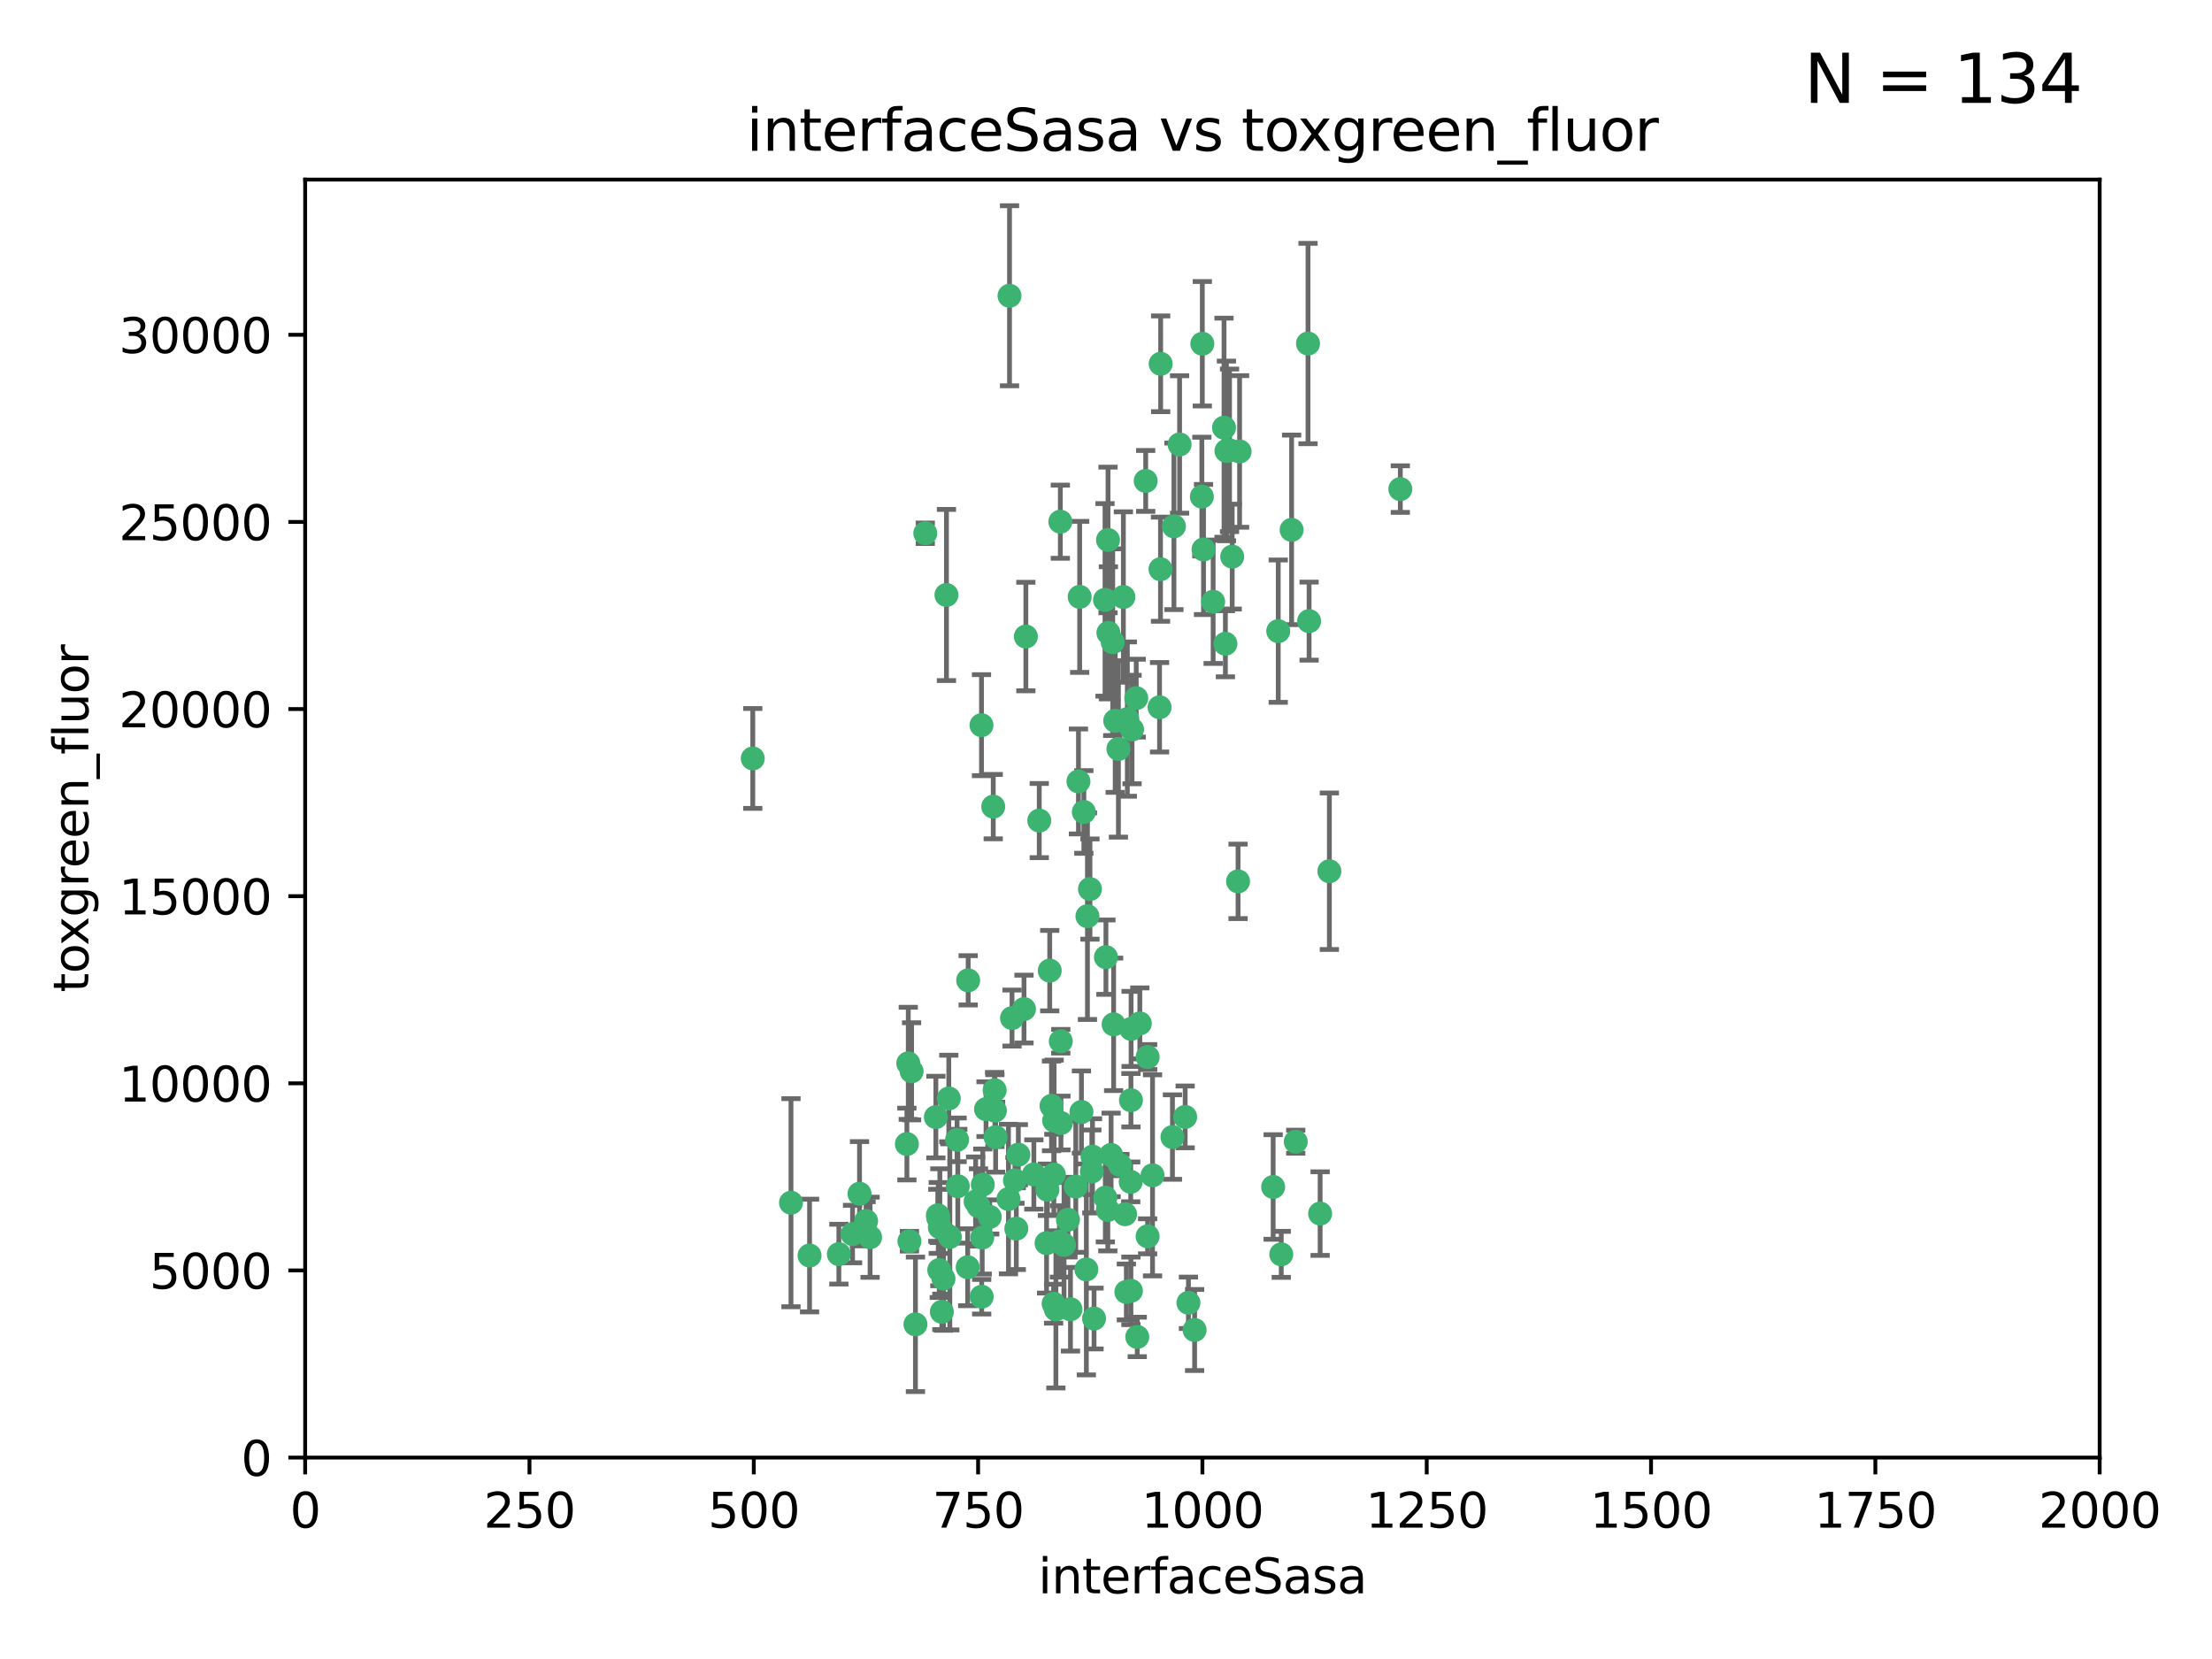 <?xml version="1.0" encoding="utf-8" standalone="no"?>
<!DOCTYPE svg PUBLIC "-//W3C//DTD SVG 1.1//EN"
  "http://www.w3.org/Graphics/SVG/1.1/DTD/svg11.dtd">
<svg xmlns:xlink="http://www.w3.org/1999/xlink" width="460.8pt" height="345.6pt" viewBox="0 0 460.8 345.6" xmlns="http://www.w3.org/2000/svg" version="1.1">
 <defs>
  <style type="text/css">*{stroke-linejoin: round; stroke-linecap: butt}</style>
 </defs>
 <g id="figure_1">
  <g id="patch_1">
   <path d="M 0 345.6 
L 460.8 345.6 
L 460.8 0 
L 0 0 
z
" style="fill: #ffffff"/>
  </g>
  <g id="axes_1">
   <g id="patch_2">
    <path d="M 63.571 303.64 
L 437.4 303.64 
L 437.4 37.411 
L 63.571 37.411 
z
" style="fill: #ffffff"/>
   </g>
   <g id="PathCollection_1">
    <defs>
     <path id="mb3ca711553" d="M 0 1.118 
C 0.297 1.118 0.581 1 0.791 0.791 
C 1 0.581 1.118 0.297 1.118 0 
C 1.118 -0.297 1 -0.581 0.791 -0.791 
C 0.581 -1 0.297 -1.118 0 -1.118 
C -0.297 -1.118 -0.581 -1 -0.791 -0.791 
C -1 -0.581 -1.118 -0.297 -1.118 0 
C -1.118 0.297 -1 0.581 -0.791 0.791 
C -0.581 1 -0.297 1.118 0 1.118 
z
" style="stroke: #3cb371"/>
    </defs>
    <g clip-path="url(#pb690fcb0cb)">
     <use xlink:href="#mb3ca711553" x="272.484" y="71.562" style="fill: #3cb371; stroke: #3cb371"/>
     <use xlink:href="#mb3ca711553" x="266.28" y="131.48" style="fill: #3cb371; stroke: #3cb371"/>
     <use xlink:href="#mb3ca711553" x="250.716" y="114.467" style="fill: #3cb371; stroke: #3cb371"/>
     <use xlink:href="#mb3ca711553" x="269.065" y="110.38" style="fill: #3cb371; stroke: #3cb371"/>
     <use xlink:href="#mb3ca711553" x="254.987" y="89.097" style="fill: #3cb371; stroke: #3cb371"/>
     <use xlink:href="#mb3ca711553" x="220.886" y="108.676" style="fill: #3cb371; stroke: #3cb371"/>
     <use xlink:href="#mb3ca711553" x="174.75" y="261.259" style="fill: #3cb371; stroke: #3cb371"/>
     <use xlink:href="#mb3ca711553" x="241.787" y="75.786" style="fill: #3cb371; stroke: #3cb371"/>
     <use xlink:href="#mb3ca711553" x="252.721" y="125.356" style="fill: #3cb371; stroke: #3cb371"/>
     <use xlink:href="#mb3ca711553" x="258.229" y="94.046" style="fill: #3cb371; stroke: #3cb371"/>
     <use xlink:href="#mb3ca711553" x="232.987" y="156.019" style="fill: #3cb371; stroke: #3cb371"/>
     <use xlink:href="#mb3ca711553" x="241.557" y="147.335" style="fill: #3cb371; stroke: #3cb371"/>
     <use xlink:href="#mb3ca711553" x="230.194" y="124.965" style="fill: #3cb371; stroke: #3cb371"/>
     <use xlink:href="#mb3ca711553" x="255.489" y="93.933" style="fill: #3cb371; stroke: #3cb371"/>
     <use xlink:href="#mb3ca711553" x="256.689" y="115.953" style="fill: #3cb371; stroke: #3cb371"/>
     <use xlink:href="#mb3ca711553" x="244.553" y="109.646" style="fill: #3cb371; stroke: #3cb371"/>
     <use xlink:href="#mb3ca711553" x="250.368" y="103.453" style="fill: #3cb371; stroke: #3cb371"/>
     <use xlink:href="#mb3ca711553" x="232.318" y="150.153" style="fill: #3cb371; stroke: #3cb371"/>
     <use xlink:href="#mb3ca711553" x="256.134" y="93.812" style="fill: #3cb371; stroke: #3cb371"/>
     <use xlink:href="#mb3ca711553" x="234.02" y="124.367" style="fill: #3cb371; stroke: #3cb371"/>
     <use xlink:href="#mb3ca711553" x="216.495" y="170.94" style="fill: #3cb371; stroke: #3cb371"/>
     <use xlink:href="#mb3ca711553" x="272.708" y="129.389" style="fill: #3cb371; stroke: #3cb371"/>
     <use xlink:href="#mb3ca711553" x="238.669" y="100.184" style="fill: #3cb371; stroke: #3cb371"/>
     <use xlink:href="#mb3ca711553" x="241.753" y="118.577" style="fill: #3cb371; stroke: #3cb371"/>
     <use xlink:href="#mb3ca711553" x="245.731" y="92.588" style="fill: #3cb371; stroke: #3cb371"/>
     <use xlink:href="#mb3ca711553" x="227.058" y="185.208" style="fill: #3cb371; stroke: #3cb371"/>
     <use xlink:href="#mb3ca711553" x="266.908" y="261.303" style="fill: #3cb371; stroke: #3cb371"/>
     <use xlink:href="#mb3ca711553" x="269.927" y="237.833" style="fill: #3cb371; stroke: #3cb371"/>
     <use xlink:href="#mb3ca711553" x="240.095" y="244.844" style="fill: #3cb371; stroke: #3cb371"/>
     <use xlink:href="#mb3ca711553" x="219.594" y="233.44" style="fill: #3cb371; stroke: #3cb371"/>
     <use xlink:href="#mb3ca711553" x="291.711" y="101.886" style="fill: #3cb371; stroke: #3cb371"/>
     <use xlink:href="#mb3ca711553" x="224.916" y="124.337" style="fill: #3cb371; stroke: #3cb371"/>
     <use xlink:href="#mb3ca711553" x="250.465" y="71.61" style="fill: #3cb371; stroke: #3cb371"/>
     <use xlink:href="#mb3ca711553" x="244.243" y="236.871" style="fill: #3cb371; stroke: #3cb371"/>
     <use xlink:href="#mb3ca711553" x="204.462" y="151.067" style="fill: #3cb371; stroke: #3cb371"/>
     <use xlink:href="#mb3ca711553" x="218.677" y="202.203" style="fill: #3cb371; stroke: #3cb371"/>
     <use xlink:href="#mb3ca711553" x="201.688" y="204.22" style="fill: #3cb371; stroke: #3cb371"/>
     <use xlink:href="#mb3ca711553" x="204.731" y="246.787" style="fill: #3cb371; stroke: #3cb371"/>
     <use xlink:href="#mb3ca711553" x="231.802" y="133.776" style="fill: #3cb371; stroke: #3cb371"/>
     <use xlink:href="#mb3ca711553" x="192.753" y="111.087" style="fill: #3cb371; stroke: #3cb371"/>
     <use xlink:href="#mb3ca711553" x="230.822" y="112.487" style="fill: #3cb371; stroke: #3cb371"/>
     <use xlink:href="#mb3ca711553" x="210.301" y="61.614" style="fill: #3cb371; stroke: #3cb371"/>
     <use xlink:href="#mb3ca711553" x="224.662" y="162.792" style="fill: #3cb371; stroke: #3cb371"/>
     <use xlink:href="#mb3ca711553" x="204.503" y="270.13" style="fill: #3cb371; stroke: #3cb371"/>
     <use xlink:href="#mb3ca711553" x="275.007" y="252.814" style="fill: #3cb371; stroke: #3cb371"/>
     <use xlink:href="#mb3ca711553" x="236.699" y="145.439" style="fill: #3cb371; stroke: #3cb371"/>
     <use xlink:href="#mb3ca711553" x="219.534" y="244.691" style="fill: #3cb371; stroke: #3cb371"/>
     <use xlink:href="#mb3ca711553" x="255.273" y="134.104" style="fill: #3cb371; stroke: #3cb371"/>
     <use xlink:href="#mb3ca711553" x="265.222" y="247.267" style="fill: #3cb371; stroke: #3cb371"/>
     <use xlink:href="#mb3ca711553" x="179.053" y="248.674" style="fill: #3cb371; stroke: #3cb371"/>
     <use xlink:href="#mb3ca711553" x="230.901" y="131.829" style="fill: #3cb371; stroke: #3cb371"/>
     <use xlink:href="#mb3ca711553" x="234.375" y="252.941" style="fill: #3cb371; stroke: #3cb371"/>
     <use xlink:href="#mb3ca711553" x="221.654" y="259.35" style="fill: #3cb371; stroke: #3cb371"/>
     <use xlink:href="#mb3ca711553" x="212.14" y="240.543" style="fill: #3cb371; stroke: #3cb371"/>
     <use xlink:href="#mb3ca711553" x="239.071" y="257.545" style="fill: #3cb371; stroke: #3cb371"/>
     <use xlink:href="#mb3ca711553" x="213.706" y="132.603" style="fill: #3cb371; stroke: #3cb371"/>
     <use xlink:href="#mb3ca711553" x="195.666" y="264.57" style="fill: #3cb371; stroke: #3cb371"/>
     <use xlink:href="#mb3ca711553" x="206.91" y="168.036" style="fill: #3cb371; stroke: #3cb371"/>
     <use xlink:href="#mb3ca711553" x="235.596" y="229.198" style="fill: #3cb371; stroke: #3cb371"/>
     <use xlink:href="#mb3ca711553" x="195.372" y="253.17" style="fill: #3cb371; stroke: #3cb371"/>
     <use xlink:href="#mb3ca711553" x="247.573" y="271.4" style="fill: #3cb371; stroke: #3cb371"/>
     <use xlink:href="#mb3ca711553" x="226.534" y="190.856" style="fill: #3cb371; stroke: #3cb371"/>
     <use xlink:href="#mb3ca711553" x="230.779" y="252.059" style="fill: #3cb371; stroke: #3cb371"/>
     <use xlink:href="#mb3ca711553" x="210.08" y="249.781" style="fill: #3cb371; stroke: #3cb371"/>
     <use xlink:href="#mb3ca711553" x="224.106" y="247.195" style="fill: #3cb371; stroke: #3cb371"/>
     <use xlink:href="#mb3ca711553" x="235.59" y="268.906" style="fill: #3cb371; stroke: #3cb371"/>
     <use xlink:href="#mb3ca711553" x="220.703" y="258.613" style="fill: #3cb371; stroke: #3cb371"/>
     <use xlink:href="#mb3ca711553" x="201.587" y="263.993" style="fill: #3cb371; stroke: #3cb371"/>
     <use xlink:href="#mb3ca711553" x="211.714" y="255.952" style="fill: #3cb371; stroke: #3cb371"/>
     <use xlink:href="#mb3ca711553" x="236.912" y="278.508" style="fill: #3cb371; stroke: #3cb371"/>
     <use xlink:href="#mb3ca711553" x="203.841" y="251.277" style="fill: #3cb371; stroke: #3cb371"/>
     <use xlink:href="#mb3ca711553" x="219.488" y="271.584" style="fill: #3cb371; stroke: #3cb371"/>
     <use xlink:href="#mb3ca711553" x="196.206" y="273.278" style="fill: #3cb371; stroke: #3cb371"/>
     <use xlink:href="#mb3ca711553" x="189.211" y="221.508" style="fill: #3cb371; stroke: #3cb371"/>
     <use xlink:href="#mb3ca711553" x="226.308" y="264.442" style="fill: #3cb371; stroke: #3cb371"/>
     <use xlink:href="#mb3ca711553" x="188.922" y="238.323" style="fill: #3cb371; stroke: #3cb371"/>
     <use xlink:href="#mb3ca711553" x="203.241" y="250.302" style="fill: #3cb371; stroke: #3cb371"/>
     <use xlink:href="#mb3ca711553" x="219.05" y="230.378" style="fill: #3cb371; stroke: #3cb371"/>
     <use xlink:href="#mb3ca711553" x="199.379" y="237.447" style="fill: #3cb371; stroke: #3cb371"/>
     <use xlink:href="#mb3ca711553" x="237.446" y="213.194" style="fill: #3cb371; stroke: #3cb371"/>
     <use xlink:href="#mb3ca711553" x="215.37" y="244.666" style="fill: #3cb371; stroke: #3cb371"/>
     <use xlink:href="#mb3ca711553" x="196.546" y="266.371" style="fill: #3cb371; stroke: #3cb371"/>
     <use xlink:href="#mb3ca711553" x="207.258" y="231.362" style="fill: #3cb371; stroke: #3cb371"/>
     <use xlink:href="#mb3ca711553" x="195.462" y="253.724" style="fill: #3cb371; stroke: #3cb371"/>
     <use xlink:href="#mb3ca711553" x="206.181" y="253.509" style="fill: #3cb371; stroke: #3cb371"/>
     <use xlink:href="#mb3ca711553" x="239.078" y="220.207" style="fill: #3cb371; stroke: #3cb371"/>
     <use xlink:href="#mb3ca711553" x="248.859" y="277.063" style="fill: #3cb371; stroke: #3cb371"/>
     <use xlink:href="#mb3ca711553" x="231.989" y="213.39" style="fill: #3cb371; stroke: #3cb371"/>
     <use xlink:href="#mb3ca711553" x="227.45" y="244.037" style="fill: #3cb371; stroke: #3cb371"/>
     <use xlink:href="#mb3ca711553" x="220.981" y="216.908" style="fill: #3cb371; stroke: #3cb371"/>
     <use xlink:href="#mb3ca711553" x="233.306" y="242.699" style="fill: #3cb371; stroke: #3cb371"/>
     <use xlink:href="#mb3ca711553" x="195.787" y="255.666" style="fill: #3cb371; stroke: #3cb371"/>
     <use xlink:href="#mb3ca711553" x="213.318" y="210.208" style="fill: #3cb371; stroke: #3cb371"/>
     <use xlink:href="#mb3ca711553" x="222.475" y="254.087" style="fill: #3cb371; stroke: #3cb371"/>
     <use xlink:href="#mb3ca711553" x="235.826" y="151.97" style="fill: #3cb371; stroke: #3cb371"/>
     <use xlink:href="#mb3ca711553" x="230.385" y="199.394" style="fill: #3cb371; stroke: #3cb371"/>
     <use xlink:href="#mb3ca711553" x="276.932" y="181.494" style="fill: #3cb371; stroke: #3cb371"/>
     <use xlink:href="#mb3ca711553" x="189.452" y="258.565" style="fill: #3cb371; stroke: #3cb371"/>
     <use xlink:href="#mb3ca711553" x="246.891" y="232.67" style="fill: #3cb371; stroke: #3cb371"/>
     <use xlink:href="#mb3ca711553" x="204.611" y="257.812" style="fill: #3cb371; stroke: #3cb371"/>
     <use xlink:href="#mb3ca711553" x="257.91" y="183.606" style="fill: #3cb371; stroke: #3cb371"/>
     <use xlink:href="#mb3ca711553" x="194.959" y="232.704" style="fill: #3cb371; stroke: #3cb371"/>
     <use xlink:href="#mb3ca711553" x="218.192" y="247.85" style="fill: #3cb371; stroke: #3cb371"/>
     <use xlink:href="#mb3ca711553" x="219.963" y="272.768" style="fill: #3cb371; stroke: #3cb371"/>
     <use xlink:href="#mb3ca711553" x="177.602" y="257.076" style="fill: #3cb371; stroke: #3cb371"/>
     <use xlink:href="#mb3ca711553" x="189.899" y="223.176" style="fill: #3cb371; stroke: #3cb371"/>
     <use xlink:href="#mb3ca711553" x="227.589" y="240.958" style="fill: #3cb371; stroke: #3cb371"/>
     <use xlink:href="#mb3ca711553" x="210.824" y="212.083" style="fill: #3cb371; stroke: #3cb371"/>
     <use xlink:href="#mb3ca711553" x="227.91" y="274.674" style="fill: #3cb371; stroke: #3cb371"/>
     <use xlink:href="#mb3ca711553" x="180.421" y="254.362" style="fill: #3cb371; stroke: #3cb371"/>
     <use xlink:href="#mb3ca711553" x="197.864" y="257.661" style="fill: #3cb371; stroke: #3cb371"/>
     <use xlink:href="#mb3ca711553" x="231.463" y="240.585" style="fill: #3cb371; stroke: #3cb371"/>
     <use xlink:href="#mb3ca711553" x="205.407" y="231.059" style="fill: #3cb371; stroke: #3cb371"/>
     <use xlink:href="#mb3ca711553" x="190.705" y="275.887" style="fill: #3cb371; stroke: #3cb371"/>
     <use xlink:href="#mb3ca711553" x="235.63" y="214.339" style="fill: #3cb371; stroke: #3cb371"/>
     <use xlink:href="#mb3ca711553" x="234.846" y="149.795" style="fill: #3cb371; stroke: #3cb371"/>
     <use xlink:href="#mb3ca711553" x="234.641" y="269.137" style="fill: #3cb371; stroke: #3cb371"/>
     <use xlink:href="#mb3ca711553" x="168.647" y="261.551" style="fill: #3cb371; stroke: #3cb371"/>
     <use xlink:href="#mb3ca711553" x="223" y="272.741" style="fill: #3cb371; stroke: #3cb371"/>
     <use xlink:href="#mb3ca711553" x="197.163" y="123.943" style="fill: #3cb371; stroke: #3cb371"/>
     <use xlink:href="#mb3ca711553" x="181.256" y="257.738" style="fill: #3cb371; stroke: #3cb371"/>
     <use xlink:href="#mb3ca711553" x="225.284" y="231.646" style="fill: #3cb371; stroke: #3cb371"/>
     <use xlink:href="#mb3ca711553" x="218.019" y="258.966" style="fill: #3cb371; stroke: #3cb371"/>
     <use xlink:href="#mb3ca711553" x="225.785" y="169.147" style="fill: #3cb371; stroke: #3cb371"/>
     <use xlink:href="#mb3ca711553" x="221.011" y="233.943" style="fill: #3cb371; stroke: #3cb371"/>
     <use xlink:href="#mb3ca711553" x="211.432" y="245.892" style="fill: #3cb371; stroke: #3cb371"/>
     <use xlink:href="#mb3ca711553" x="199.529" y="247.114" style="fill: #3cb371; stroke: #3cb371"/>
     <use xlink:href="#mb3ca711553" x="235.549" y="246.204" style="fill: #3cb371; stroke: #3cb371"/>
     <use xlink:href="#mb3ca711553" x="197.651" y="228.828" style="fill: #3cb371; stroke: #3cb371"/>
     <use xlink:href="#mb3ca711553" x="207.406" y="236.892" style="fill: #3cb371; stroke: #3cb371"/>
     <use xlink:href="#mb3ca711553" x="207.202" y="227.107" style="fill: #3cb371; stroke: #3cb371"/>
     <use xlink:href="#mb3ca711553" x="156.817" y="157.999" style="fill: #3cb371; stroke: #3cb371"/>
     <use xlink:href="#mb3ca711553" x="164.776" y="250.544" style="fill: #3cb371; stroke: #3cb371"/>
     <use xlink:href="#mb3ca711553" x="230.263" y="249.505" style="fill: #3cb371; stroke: #3cb371"/>
    </g>
   </g>
   <g id="matplotlib.axis_1">
    <g id="xtick_1">
     <g id="line2d_1">
      <defs>
       <path id="m36b548568a" d="M 0 0 
L 0 3.5 
" style="stroke: #000000; stroke-width: 0.8"/>
      </defs>
      <g>
       <use xlink:href="#m36b548568a" x="63.571" y="303.64" style="stroke: #000000; stroke-width: 0.8"/>
      </g>
     </g>
     <g id="text_1">
      <!-- 0 -->
      <g transform="translate(60.39 318.238)scale(0.1 -0.1)">
       <defs>
        <path id="DejaVuSans-30" d="M 2034 4250 
Q 1547 4250 1301 3770 
Q 1056 3291 1056 2328 
Q 1056 1369 1301 889 
Q 1547 409 2034 409 
Q 2525 409 2770 889 
Q 3016 1369 3016 2328 
Q 3016 3291 2770 3770 
Q 2525 4250 2034 4250 
z
M 2034 4750 
Q 2819 4750 3233 4129 
Q 3647 3509 3647 2328 
Q 3647 1150 3233 529 
Q 2819 -91 2034 -91 
Q 1250 -91 836 529 
Q 422 1150 422 2328 
Q 422 3509 836 4129 
Q 1250 4750 2034 4750 
z
" transform="scale(0.016)"/>
       </defs>
       <use xlink:href="#DejaVuSans-30"/>
      </g>
     </g>
    </g>
    <g id="xtick_2">
     <g id="line2d_2">
      <g>
       <use xlink:href="#m36b548568a" x="110.3" y="303.64" style="stroke: #000000; stroke-width: 0.8"/>
      </g>
     </g>
     <g id="text_2">
      <!-- 250 -->
      <g transform="translate(100.756 318.238)scale(0.1 -0.1)">
       <defs>
        <path id="DejaVuSans-32" d="M 1228 531 
L 3431 531 
L 3431 0 
L 469 0 
L 469 531 
Q 828 903 1448 1529 
Q 2069 2156 2228 2338 
Q 2531 2678 2651 2914 
Q 2772 3150 2772 3378 
Q 2772 3750 2511 3984 
Q 2250 4219 1831 4219 
Q 1534 4219 1204 4116 
Q 875 4013 500 3803 
L 500 4441 
Q 881 4594 1212 4672 
Q 1544 4750 1819 4750 
Q 2544 4750 2975 4387 
Q 3406 4025 3406 3419 
Q 3406 3131 3298 2873 
Q 3191 2616 2906 2266 
Q 2828 2175 2409 1742 
Q 1991 1309 1228 531 
z
" transform="scale(0.016)"/>
        <path id="DejaVuSans-35" d="M 691 4666 
L 3169 4666 
L 3169 4134 
L 1269 4134 
L 1269 2991 
Q 1406 3038 1543 3061 
Q 1681 3084 1819 3084 
Q 2600 3084 3056 2656 
Q 3513 2228 3513 1497 
Q 3513 744 3044 326 
Q 2575 -91 1722 -91 
Q 1428 -91 1123 -41 
Q 819 9 494 109 
L 494 744 
Q 775 591 1075 516 
Q 1375 441 1709 441 
Q 2250 441 2565 725 
Q 2881 1009 2881 1497 
Q 2881 1984 2565 2268 
Q 2250 2553 1709 2553 
Q 1456 2553 1204 2497 
Q 953 2441 691 2322 
L 691 4666 
z
" transform="scale(0.016)"/>
       </defs>
       <use xlink:href="#DejaVuSans-32"/>
       <use xlink:href="#DejaVuSans-35" x="63.623"/>
       <use xlink:href="#DejaVuSans-30" x="127.246"/>
      </g>
     </g>
    </g>
    <g id="xtick_3">
     <g id="line2d_3">
      <g>
       <use xlink:href="#m36b548568a" x="157.028" y="303.64" style="stroke: #000000; stroke-width: 0.8"/>
      </g>
     </g>
     <g id="text_3">
      <!-- 500 -->
      <g transform="translate(147.485 318.238)scale(0.1 -0.1)">
       <use xlink:href="#DejaVuSans-35"/>
       <use xlink:href="#DejaVuSans-30" x="63.623"/>
       <use xlink:href="#DejaVuSans-30" x="127.246"/>
      </g>
     </g>
    </g>
    <g id="xtick_4">
     <g id="line2d_4">
      <g>
       <use xlink:href="#m36b548568a" x="203.757" y="303.64" style="stroke: #000000; stroke-width: 0.8"/>
      </g>
     </g>
     <g id="text_4">
      <!-- 750 -->
      <g transform="translate(194.213 318.238)scale(0.1 -0.1)">
       <defs>
        <path id="DejaVuSans-37" d="M 525 4666 
L 3525 4666 
L 3525 4397 
L 1831 0 
L 1172 0 
L 2766 4134 
L 525 4134 
L 525 4666 
z
" transform="scale(0.016)"/>
       </defs>
       <use xlink:href="#DejaVuSans-37"/>
       <use xlink:href="#DejaVuSans-35" x="63.623"/>
       <use xlink:href="#DejaVuSans-30" x="127.246"/>
      </g>
     </g>
    </g>
    <g id="xtick_5">
     <g id="line2d_5">
      <g>
       <use xlink:href="#m36b548568a" x="250.486" y="303.64" style="stroke: #000000; stroke-width: 0.8"/>
      </g>
     </g>
     <g id="text_5">
      <!-- 1000 -->
      <g transform="translate(237.761 318.238)scale(0.1 -0.1)">
       <defs>
        <path id="DejaVuSans-31" d="M 794 531 
L 1825 531 
L 1825 4091 
L 703 3866 
L 703 4441 
L 1819 4666 
L 2450 4666 
L 2450 531 
L 3481 531 
L 3481 0 
L 794 0 
L 794 531 
z
" transform="scale(0.016)"/>
       </defs>
       <use xlink:href="#DejaVuSans-31"/>
       <use xlink:href="#DejaVuSans-30" x="63.623"/>
       <use xlink:href="#DejaVuSans-30" x="127.246"/>
       <use xlink:href="#DejaVuSans-30" x="190.869"/>
      </g>
     </g>
    </g>
    <g id="xtick_6">
     <g id="line2d_6">
      <g>
       <use xlink:href="#m36b548568a" x="297.214" y="303.64" style="stroke: #000000; stroke-width: 0.8"/>
      </g>
     </g>
     <g id="text_6">
      <!-- 1250 -->
      <g transform="translate(284.489 318.238)scale(0.1 -0.1)">
       <use xlink:href="#DejaVuSans-31"/>
       <use xlink:href="#DejaVuSans-32" x="63.623"/>
       <use xlink:href="#DejaVuSans-35" x="127.246"/>
       <use xlink:href="#DejaVuSans-30" x="190.869"/>
      </g>
     </g>
    </g>
    <g id="xtick_7">
     <g id="line2d_7">
      <g>
       <use xlink:href="#m36b548568a" x="343.943" y="303.64" style="stroke: #000000; stroke-width: 0.8"/>
      </g>
     </g>
     <g id="text_7">
      <!-- 1500 -->
      <g transform="translate(331.218 318.238)scale(0.1 -0.1)">
       <use xlink:href="#DejaVuSans-31"/>
       <use xlink:href="#DejaVuSans-35" x="63.623"/>
       <use xlink:href="#DejaVuSans-30" x="127.246"/>
       <use xlink:href="#DejaVuSans-30" x="190.869"/>
      </g>
     </g>
    </g>
    <g id="xtick_8">
     <g id="line2d_8">
      <g>
       <use xlink:href="#m36b548568a" x="390.671" y="303.64" style="stroke: #000000; stroke-width: 0.8"/>
      </g>
     </g>
     <g id="text_8">
      <!-- 1750 -->
      <g transform="translate(377.946 318.238)scale(0.1 -0.1)">
       <use xlink:href="#DejaVuSans-31"/>
       <use xlink:href="#DejaVuSans-37" x="63.623"/>
       <use xlink:href="#DejaVuSans-35" x="127.246"/>
       <use xlink:href="#DejaVuSans-30" x="190.869"/>
      </g>
     </g>
    </g>
    <g id="xtick_9">
     <g id="line2d_9">
      <g>
       <use xlink:href="#m36b548568a" x="437.4" y="303.64" style="stroke: #000000; stroke-width: 0.8"/>
      </g>
     </g>
     <g id="text_9">
      <!-- 2000 -->
      <g transform="translate(424.675 318.238)scale(0.1 -0.1)">
       <use xlink:href="#DejaVuSans-32"/>
       <use xlink:href="#DejaVuSans-30" x="63.623"/>
       <use xlink:href="#DejaVuSans-30" x="127.246"/>
       <use xlink:href="#DejaVuSans-30" x="190.869"/>
      </g>
     </g>
    </g>
    <g id="text_10">
     <!-- interfaceSasa -->
     <g transform="translate(216.279 331.917)scale(0.1 -0.1)">
      <defs>
       <path id="DejaVuSans-69" d="M 603 3500 
L 1178 3500 
L 1178 0 
L 603 0 
L 603 3500 
z
M 603 4863 
L 1178 4863 
L 1178 4134 
L 603 4134 
L 603 4863 
z
" transform="scale(0.016)"/>
       <path id="DejaVuSans-6e" d="M 3513 2113 
L 3513 0 
L 2938 0 
L 2938 2094 
Q 2938 2591 2744 2837 
Q 2550 3084 2163 3084 
Q 1697 3084 1428 2787 
Q 1159 2491 1159 1978 
L 1159 0 
L 581 0 
L 581 3500 
L 1159 3500 
L 1159 2956 
Q 1366 3272 1645 3428 
Q 1925 3584 2291 3584 
Q 2894 3584 3203 3211 
Q 3513 2838 3513 2113 
z
" transform="scale(0.016)"/>
       <path id="DejaVuSans-74" d="M 1172 4494 
L 1172 3500 
L 2356 3500 
L 2356 3053 
L 1172 3053 
L 1172 1153 
Q 1172 725 1289 603 
Q 1406 481 1766 481 
L 2356 481 
L 2356 0 
L 1766 0 
Q 1100 0 847 248 
Q 594 497 594 1153 
L 594 3053 
L 172 3053 
L 172 3500 
L 594 3500 
L 594 4494 
L 1172 4494 
z
" transform="scale(0.016)"/>
       <path id="DejaVuSans-65" d="M 3597 1894 
L 3597 1613 
L 953 1613 
Q 991 1019 1311 708 
Q 1631 397 2203 397 
Q 2534 397 2845 478 
Q 3156 559 3463 722 
L 3463 178 
Q 3153 47 2828 -22 
Q 2503 -91 2169 -91 
Q 1331 -91 842 396 
Q 353 884 353 1716 
Q 353 2575 817 3079 
Q 1281 3584 2069 3584 
Q 2775 3584 3186 3129 
Q 3597 2675 3597 1894 
z
M 3022 2063 
Q 3016 2534 2758 2815 
Q 2500 3097 2075 3097 
Q 1594 3097 1305 2825 
Q 1016 2553 972 2059 
L 3022 2063 
z
" transform="scale(0.016)"/>
       <path id="DejaVuSans-72" d="M 2631 2963 
Q 2534 3019 2420 3045 
Q 2306 3072 2169 3072 
Q 1681 3072 1420 2755 
Q 1159 2438 1159 1844 
L 1159 0 
L 581 0 
L 581 3500 
L 1159 3500 
L 1159 2956 
Q 1341 3275 1631 3429 
Q 1922 3584 2338 3584 
Q 2397 3584 2469 3576 
Q 2541 3569 2628 3553 
L 2631 2963 
z
" transform="scale(0.016)"/>
       <path id="DejaVuSans-66" d="M 2375 4863 
L 2375 4384 
L 1825 4384 
Q 1516 4384 1395 4259 
Q 1275 4134 1275 3809 
L 1275 3500 
L 2222 3500 
L 2222 3053 
L 1275 3053 
L 1275 0 
L 697 0 
L 697 3053 
L 147 3053 
L 147 3500 
L 697 3500 
L 697 3744 
Q 697 4328 969 4595 
Q 1241 4863 1831 4863 
L 2375 4863 
z
" transform="scale(0.016)"/>
       <path id="DejaVuSans-61" d="M 2194 1759 
Q 1497 1759 1228 1600 
Q 959 1441 959 1056 
Q 959 750 1161 570 
Q 1363 391 1709 391 
Q 2188 391 2477 730 
Q 2766 1069 2766 1631 
L 2766 1759 
L 2194 1759 
z
M 3341 1997 
L 3341 0 
L 2766 0 
L 2766 531 
Q 2569 213 2275 61 
Q 1981 -91 1556 -91 
Q 1019 -91 701 211 
Q 384 513 384 1019 
Q 384 1609 779 1909 
Q 1175 2209 1959 2209 
L 2766 2209 
L 2766 2266 
Q 2766 2663 2505 2880 
Q 2244 3097 1772 3097 
Q 1472 3097 1187 3025 
Q 903 2953 641 2809 
L 641 3341 
Q 956 3463 1253 3523 
Q 1550 3584 1831 3584 
Q 2591 3584 2966 3190 
Q 3341 2797 3341 1997 
z
" transform="scale(0.016)"/>
       <path id="DejaVuSans-63" d="M 3122 3366 
L 3122 2828 
Q 2878 2963 2633 3030 
Q 2388 3097 2138 3097 
Q 1578 3097 1268 2742 
Q 959 2388 959 1747 
Q 959 1106 1268 751 
Q 1578 397 2138 397 
Q 2388 397 2633 464 
Q 2878 531 3122 666 
L 3122 134 
Q 2881 22 2623 -34 
Q 2366 -91 2075 -91 
Q 1284 -91 818 406 
Q 353 903 353 1747 
Q 353 2603 823 3093 
Q 1294 3584 2113 3584 
Q 2378 3584 2631 3529 
Q 2884 3475 3122 3366 
z
" transform="scale(0.016)"/>
       <path id="DejaVuSans-53" d="M 3425 4513 
L 3425 3897 
Q 3066 4069 2747 4153 
Q 2428 4238 2131 4238 
Q 1616 4238 1336 4038 
Q 1056 3838 1056 3469 
Q 1056 3159 1242 3001 
Q 1428 2844 1947 2747 
L 2328 2669 
Q 3034 2534 3370 2195 
Q 3706 1856 3706 1288 
Q 3706 609 3251 259 
Q 2797 -91 1919 -91 
Q 1588 -91 1214 -16 
Q 841 59 441 206 
L 441 856 
Q 825 641 1194 531 
Q 1563 422 1919 422 
Q 2459 422 2753 634 
Q 3047 847 3047 1241 
Q 3047 1584 2836 1778 
Q 2625 1972 2144 2069 
L 1759 2144 
Q 1053 2284 737 2584 
Q 422 2884 422 3419 
Q 422 4038 858 4394 
Q 1294 4750 2059 4750 
Q 2388 4750 2728 4690 
Q 3069 4631 3425 4513 
z
" transform="scale(0.016)"/>
       <path id="DejaVuSans-73" d="M 2834 3397 
L 2834 2853 
Q 2591 2978 2328 3040 
Q 2066 3103 1784 3103 
Q 1356 3103 1142 2972 
Q 928 2841 928 2578 
Q 928 2378 1081 2264 
Q 1234 2150 1697 2047 
L 1894 2003 
Q 2506 1872 2764 1633 
Q 3022 1394 3022 966 
Q 3022 478 2636 193 
Q 2250 -91 1575 -91 
Q 1294 -91 989 -36 
Q 684 19 347 128 
L 347 722 
Q 666 556 975 473 
Q 1284 391 1588 391 
Q 1994 391 2212 530 
Q 2431 669 2431 922 
Q 2431 1156 2273 1281 
Q 2116 1406 1581 1522 
L 1381 1569 
Q 847 1681 609 1914 
Q 372 2147 372 2553 
Q 372 3047 722 3315 
Q 1072 3584 1716 3584 
Q 2034 3584 2315 3537 
Q 2597 3491 2834 3397 
z
" transform="scale(0.016)"/>
      </defs>
      <use xlink:href="#DejaVuSans-69"/>
      <use xlink:href="#DejaVuSans-6e" x="27.783"/>
      <use xlink:href="#DejaVuSans-74" x="91.162"/>
      <use xlink:href="#DejaVuSans-65" x="130.371"/>
      <use xlink:href="#DejaVuSans-72" x="191.895"/>
      <use xlink:href="#DejaVuSans-66" x="233.008"/>
      <use xlink:href="#DejaVuSans-61" x="268.213"/>
      <use xlink:href="#DejaVuSans-63" x="329.492"/>
      <use xlink:href="#DejaVuSans-65" x="384.473"/>
      <use xlink:href="#DejaVuSans-53" x="445.996"/>
      <use xlink:href="#DejaVuSans-61" x="509.473"/>
      <use xlink:href="#DejaVuSans-73" x="570.752"/>
      <use xlink:href="#DejaVuSans-61" x="622.852"/>
     </g>
    </g>
   </g>
   <g id="matplotlib.axis_2">
    <g id="ytick_1">
     <g id="line2d_10">
      <defs>
       <path id="m8a94e1c5e5" d="M 0 0 
L -3.5 0 
" style="stroke: #000000; stroke-width: 0.8"/>
      </defs>
      <g>
       <use xlink:href="#m8a94e1c5e5" x="63.571" y="303.64" style="stroke: #000000; stroke-width: 0.8"/>
      </g>
     </g>
     <g id="text_11">
      <!-- 0 -->
      <g transform="translate(50.209 307.439)scale(0.1 -0.1)">
       <use xlink:href="#DejaVuSans-30"/>
      </g>
     </g>
    </g>
    <g id="ytick_2">
     <g id="line2d_11">
      <g>
       <use xlink:href="#m8a94e1c5e5" x="63.571" y="264.657" style="stroke: #000000; stroke-width: 0.8"/>
      </g>
     </g>
     <g id="text_12">
      <!-- 5000 -->
      <g transform="translate(31.121 268.457)scale(0.1 -0.1)">
       <use xlink:href="#DejaVuSans-35"/>
       <use xlink:href="#DejaVuSans-30" x="63.623"/>
       <use xlink:href="#DejaVuSans-30" x="127.246"/>
       <use xlink:href="#DejaVuSans-30" x="190.869"/>
      </g>
     </g>
    </g>
    <g id="ytick_3">
     <g id="line2d_12">
      <g>
       <use xlink:href="#m8a94e1c5e5" x="63.571" y="225.675" style="stroke: #000000; stroke-width: 0.8"/>
      </g>
     </g>
     <g id="text_13">
      <!-- 10000 -->
      <g transform="translate(24.759 229.474)scale(0.1 -0.1)">
       <use xlink:href="#DejaVuSans-31"/>
       <use xlink:href="#DejaVuSans-30" x="63.623"/>
       <use xlink:href="#DejaVuSans-30" x="127.246"/>
       <use xlink:href="#DejaVuSans-30" x="190.869"/>
       <use xlink:href="#DejaVuSans-30" x="254.492"/>
      </g>
     </g>
    </g>
    <g id="ytick_4">
     <g id="line2d_13">
      <g>
       <use xlink:href="#m8a94e1c5e5" x="63.571" y="186.692" style="stroke: #000000; stroke-width: 0.8"/>
      </g>
     </g>
     <g id="text_14">
      <!-- 15000 -->
      <g transform="translate(24.759 190.492)scale(0.1 -0.1)">
       <use xlink:href="#DejaVuSans-31"/>
       <use xlink:href="#DejaVuSans-35" x="63.623"/>
       <use xlink:href="#DejaVuSans-30" x="127.246"/>
       <use xlink:href="#DejaVuSans-30" x="190.869"/>
       <use xlink:href="#DejaVuSans-30" x="254.492"/>
      </g>
     </g>
    </g>
    <g id="ytick_5">
     <g id="line2d_14">
      <g>
       <use xlink:href="#m8a94e1c5e5" x="63.571" y="147.71" style="stroke: #000000; stroke-width: 0.8"/>
      </g>
     </g>
     <g id="text_15">
      <!-- 20000 -->
      <g transform="translate(24.759 151.509)scale(0.1 -0.1)">
       <use xlink:href="#DejaVuSans-32"/>
       <use xlink:href="#DejaVuSans-30" x="63.623"/>
       <use xlink:href="#DejaVuSans-30" x="127.246"/>
       <use xlink:href="#DejaVuSans-30" x="190.869"/>
       <use xlink:href="#DejaVuSans-30" x="254.492"/>
      </g>
     </g>
    </g>
    <g id="ytick_6">
     <g id="line2d_15">
      <g>
       <use xlink:href="#m8a94e1c5e5" x="63.571" y="108.727" style="stroke: #000000; stroke-width: 0.8"/>
      </g>
     </g>
     <g id="text_16">
      <!-- 25000 -->
      <g transform="translate(24.759 112.527)scale(0.1 -0.1)">
       <use xlink:href="#DejaVuSans-32"/>
       <use xlink:href="#DejaVuSans-35" x="63.623"/>
       <use xlink:href="#DejaVuSans-30" x="127.246"/>
       <use xlink:href="#DejaVuSans-30" x="190.869"/>
       <use xlink:href="#DejaVuSans-30" x="254.492"/>
      </g>
     </g>
    </g>
    <g id="ytick_7">
     <g id="line2d_16">
      <g>
       <use xlink:href="#m8a94e1c5e5" x="63.571" y="69.745" style="stroke: #000000; stroke-width: 0.8"/>
      </g>
     </g>
     <g id="text_17">
      <!-- 30000 -->
      <g transform="translate(24.759 73.544)scale(0.1 -0.1)">
       <defs>
        <path id="DejaVuSans-33" d="M 2597 2516 
Q 3050 2419 3304 2112 
Q 3559 1806 3559 1356 
Q 3559 666 3084 287 
Q 2609 -91 1734 -91 
Q 1441 -91 1130 -33 
Q 819 25 488 141 
L 488 750 
Q 750 597 1062 519 
Q 1375 441 1716 441 
Q 2309 441 2620 675 
Q 2931 909 2931 1356 
Q 2931 1769 2642 2001 
Q 2353 2234 1838 2234 
L 1294 2234 
L 1294 2753 
L 1863 2753 
Q 2328 2753 2575 2939 
Q 2822 3125 2822 3475 
Q 2822 3834 2567 4026 
Q 2313 4219 1838 4219 
Q 1578 4219 1281 4162 
Q 984 4106 628 3988 
L 628 4550 
Q 988 4650 1302 4700 
Q 1616 4750 1894 4750 
Q 2613 4750 3031 4423 
Q 3450 4097 3450 3541 
Q 3450 3153 3228 2886 
Q 3006 2619 2597 2516 
z
" transform="scale(0.016)"/>
       </defs>
       <use xlink:href="#DejaVuSans-33"/>
       <use xlink:href="#DejaVuSans-30" x="63.623"/>
       <use xlink:href="#DejaVuSans-30" x="127.246"/>
       <use xlink:href="#DejaVuSans-30" x="190.869"/>
       <use xlink:href="#DejaVuSans-30" x="254.492"/>
      </g>
     </g>
    </g>
    <g id="text_18">
     <!-- toxgreen_fluor -->
     <g transform="translate(18.401 206.72)rotate(-90)scale(0.1 -0.1)">
      <defs>
       <path id="DejaVuSans-6f" d="M 1959 3097 
Q 1497 3097 1228 2736 
Q 959 2375 959 1747 
Q 959 1119 1226 758 
Q 1494 397 1959 397 
Q 2419 397 2687 759 
Q 2956 1122 2956 1747 
Q 2956 2369 2687 2733 
Q 2419 3097 1959 3097 
z
M 1959 3584 
Q 2709 3584 3137 3096 
Q 3566 2609 3566 1747 
Q 3566 888 3137 398 
Q 2709 -91 1959 -91 
Q 1206 -91 779 398 
Q 353 888 353 1747 
Q 353 2609 779 3096 
Q 1206 3584 1959 3584 
z
" transform="scale(0.016)"/>
       <path id="DejaVuSans-78" d="M 3513 3500 
L 2247 1797 
L 3578 0 
L 2900 0 
L 1881 1375 
L 863 0 
L 184 0 
L 1544 1831 
L 300 3500 
L 978 3500 
L 1906 2253 
L 2834 3500 
L 3513 3500 
z
" transform="scale(0.016)"/>
       <path id="DejaVuSans-67" d="M 2906 1791 
Q 2906 2416 2648 2759 
Q 2391 3103 1925 3103 
Q 1463 3103 1205 2759 
Q 947 2416 947 1791 
Q 947 1169 1205 825 
Q 1463 481 1925 481 
Q 2391 481 2648 825 
Q 2906 1169 2906 1791 
z
M 3481 434 
Q 3481 -459 3084 -895 
Q 2688 -1331 1869 -1331 
Q 1566 -1331 1297 -1286 
Q 1028 -1241 775 -1147 
L 775 -588 
Q 1028 -725 1275 -790 
Q 1522 -856 1778 -856 
Q 2344 -856 2625 -561 
Q 2906 -266 2906 331 
L 2906 616 
Q 2728 306 2450 153 
Q 2172 0 1784 0 
Q 1141 0 747 490 
Q 353 981 353 1791 
Q 353 2603 747 3093 
Q 1141 3584 1784 3584 
Q 2172 3584 2450 3431 
Q 2728 3278 2906 2969 
L 2906 3500 
L 3481 3500 
L 3481 434 
z
" transform="scale(0.016)"/>
       <path id="DejaVuSans-5f" d="M 3263 -1063 
L 3263 -1509 
L -63 -1509 
L -63 -1063 
L 3263 -1063 
z
" transform="scale(0.016)"/>
       <path id="DejaVuSans-6c" d="M 603 4863 
L 1178 4863 
L 1178 0 
L 603 0 
L 603 4863 
z
" transform="scale(0.016)"/>
       <path id="DejaVuSans-75" d="M 544 1381 
L 544 3500 
L 1119 3500 
L 1119 1403 
Q 1119 906 1312 657 
Q 1506 409 1894 409 
Q 2359 409 2629 706 
Q 2900 1003 2900 1516 
L 2900 3500 
L 3475 3500 
L 3475 0 
L 2900 0 
L 2900 538 
Q 2691 219 2414 64 
Q 2138 -91 1772 -91 
Q 1169 -91 856 284 
Q 544 659 544 1381 
z
M 1991 3584 
L 1991 3584 
z
" transform="scale(0.016)"/>
      </defs>
      <use xlink:href="#DejaVuSans-74"/>
      <use xlink:href="#DejaVuSans-6f" x="39.209"/>
      <use xlink:href="#DejaVuSans-78" x="97.266"/>
      <use xlink:href="#DejaVuSans-67" x="156.445"/>
      <use xlink:href="#DejaVuSans-72" x="219.922"/>
      <use xlink:href="#DejaVuSans-65" x="258.785"/>
      <use xlink:href="#DejaVuSans-65" x="320.309"/>
      <use xlink:href="#DejaVuSans-6e" x="381.832"/>
      <use xlink:href="#DejaVuSans-5f" x="445.211"/>
      <use xlink:href="#DejaVuSans-66" x="495.211"/>
      <use xlink:href="#DejaVuSans-6c" x="530.416"/>
      <use xlink:href="#DejaVuSans-75" x="558.199"/>
      <use xlink:href="#DejaVuSans-6f" x="621.578"/>
      <use xlink:href="#DejaVuSans-72" x="682.76"/>
     </g>
    </g>
   </g>
   <g id="LineCollection_1">
    <path d="M 272.484 92.434 
L 272.484 50.691 
" clip-path="url(#pb690fcb0cb)" style="fill: none; stroke: #696969"/>
    <path d="M 266.28 146.307 
L 266.28 116.654 
" clip-path="url(#pb690fcb0cb)" style="fill: none; stroke: #696969"/>
    <path d="M 250.716 128.017 
L 250.716 100.917 
" clip-path="url(#pb690fcb0cb)" style="fill: none; stroke: #696969"/>
    <path d="M 269.065 130.124 
L 269.065 90.636 
" clip-path="url(#pb690fcb0cb)" style="fill: none; stroke: #696969"/>
    <path d="M 254.987 111.917 
L 254.987 66.277 
" clip-path="url(#pb690fcb0cb)" style="fill: none; stroke: #696969"/>
    <path d="M 220.886 116.296 
L 220.886 101.057 
" clip-path="url(#pb690fcb0cb)" style="fill: none; stroke: #696969"/>
    <path d="M 174.75 267.49 
L 174.75 255.028 
" clip-path="url(#pb690fcb0cb)" style="fill: none; stroke: #696969"/>
    <path d="M 241.787 85.756 
L 241.787 65.815 
" clip-path="url(#pb690fcb0cb)" style="fill: none; stroke: #696969"/>
    <path d="M 252.721 138.211 
L 252.721 112.501 
" clip-path="url(#pb690fcb0cb)" style="fill: none; stroke: #696969"/>
    <path d="M 258.229 109.836 
L 258.229 78.257 
" clip-path="url(#pb690fcb0cb)" style="fill: none; stroke: #696969"/>
    <path d="M 232.987 174.39 
L 232.987 137.647 
" clip-path="url(#pb690fcb0cb)" style="fill: none; stroke: #696969"/>
    <path d="M 241.557 156.65 
L 241.557 138.02 
" clip-path="url(#pb690fcb0cb)" style="fill: none; stroke: #696969"/>
    <path d="M 230.194 145.018 
L 230.194 104.912 
" clip-path="url(#pb690fcb0cb)" style="fill: none; stroke: #696969"/>
    <path d="M 255.489 112.649 
L 255.489 75.218 
" clip-path="url(#pb690fcb0cb)" style="fill: none; stroke: #696969"/>
    <path d="M 256.689 126.872 
L 256.689 105.035 
" clip-path="url(#pb690fcb0cb)" style="fill: none; stroke: #696969"/>
    <path d="M 244.553 126.988 
L 244.553 92.305 
" clip-path="url(#pb690fcb0cb)" style="fill: none; stroke: #696969"/>
    <path d="M 250.368 115.826 
L 250.368 91.08 
" clip-path="url(#pb690fcb0cb)" style="fill: none; stroke: #696969"/>
    <path d="M 232.318 165.057 
L 232.318 135.25 
" clip-path="url(#pb690fcb0cb)" style="fill: none; stroke: #696969"/>
    <path d="M 256.134 110.745 
L 256.134 76.878 
" clip-path="url(#pb690fcb0cb)" style="fill: none; stroke: #696969"/>
    <path d="M 234.02 142.114 
L 234.02 106.621 
" clip-path="url(#pb690fcb0cb)" style="fill: none; stroke: #696969"/>
    <path d="M 216.495 178.667 
L 216.495 163.212 
" clip-path="url(#pb690fcb0cb)" style="fill: none; stroke: #696969"/>
    <path d="M 272.708 137.517 
L 272.708 121.262 
" clip-path="url(#pb690fcb0cb)" style="fill: none; stroke: #696969"/>
    <path d="M 238.669 106.525 
L 238.669 93.844 
" clip-path="url(#pb690fcb0cb)" style="fill: none; stroke: #696969"/>
    <path d="M 241.753 129.424 
L 241.753 107.731 
" clip-path="url(#pb690fcb0cb)" style="fill: none; stroke: #696969"/>
    <path d="M 245.731 106.902 
L 245.731 78.274 
" clip-path="url(#pb690fcb0cb)" style="fill: none; stroke: #696969"/>
    <path d="M 227.058 195.65 
L 227.058 174.765 
" clip-path="url(#pb690fcb0cb)" style="fill: none; stroke: #696969"/>
    <path d="M 266.908 266.097 
L 266.908 256.51 
" clip-path="url(#pb690fcb0cb)" style="fill: none; stroke: #696969"/>
    <path d="M 269.927 240.234 
L 269.927 235.431 
" clip-path="url(#pb690fcb0cb)" style="fill: none; stroke: #696969"/>
    <path d="M 240.095 265.789 
L 240.095 223.9 
" clip-path="url(#pb690fcb0cb)" style="fill: none; stroke: #696969"/>
    <path d="M 219.594 246.04 
L 219.594 220.841 
" clip-path="url(#pb690fcb0cb)" style="fill: none; stroke: #696969"/>
    <path d="M 291.711 106.741 
L 291.711 97.032 
" clip-path="url(#pb690fcb0cb)" style="fill: none; stroke: #696969"/>
    <path d="M 224.916 140.07 
L 224.916 108.604 
" clip-path="url(#pb690fcb0cb)" style="fill: none; stroke: #696969"/>
    <path d="M 250.465 84.576 
L 250.465 58.645 
" clip-path="url(#pb690fcb0cb)" style="fill: none; stroke: #696969"/>
    <path d="M 244.243 245.671 
L 244.243 228.072 
" clip-path="url(#pb690fcb0cb)" style="fill: none; stroke: #696969"/>
    <path d="M 204.462 161.588 
L 204.462 140.547 
" clip-path="url(#pb690fcb0cb)" style="fill: none; stroke: #696969"/>
    <path d="M 218.677 210.579 
L 218.677 193.826 
" clip-path="url(#pb690fcb0cb)" style="fill: none; stroke: #696969"/>
    <path d="M 201.688 209.352 
L 201.688 199.087 
" clip-path="url(#pb690fcb0cb)" style="fill: none; stroke: #696969"/>
    <path d="M 204.731 254.215 
L 204.731 239.358 
" clip-path="url(#pb690fcb0cb)" style="fill: none; stroke: #696969"/>
    <path d="M 231.802 153.222 
L 231.802 114.33 
" clip-path="url(#pb690fcb0cb)" style="fill: none; stroke: #696969"/>
    <path d="M 192.753 113.226 
L 192.753 108.949 
" clip-path="url(#pb690fcb0cb)" style="fill: none; stroke: #696969"/>
    <path d="M 230.822 127.655 
L 230.822 97.319 
" clip-path="url(#pb690fcb0cb)" style="fill: none; stroke: #696969"/>
    <path d="M 210.301 80.373 
L 210.301 42.855 
" clip-path="url(#pb690fcb0cb)" style="fill: none; stroke: #696969"/>
    <path d="M 224.662 173.718 
L 224.662 151.865 
" clip-path="url(#pb690fcb0cb)" style="fill: none; stroke: #696969"/>
    <path d="M 204.503 273.73 
L 204.503 266.53 
" clip-path="url(#pb690fcb0cb)" style="fill: none; stroke: #696969"/>
    <path d="M 275.007 261.522 
L 275.007 244.105 
" clip-path="url(#pb690fcb0cb)" style="fill: none; stroke: #696969"/>
    <path d="M 236.699 153.546 
L 236.699 137.331 
" clip-path="url(#pb690fcb0cb)" style="fill: none; stroke: #696969"/>
    <path d="M 219.534 253.088 
L 219.534 236.294 
" clip-path="url(#pb690fcb0cb)" style="fill: none; stroke: #696969"/>
    <path d="M 255.273 140.983 
L 255.273 127.226 
" clip-path="url(#pb690fcb0cb)" style="fill: none; stroke: #696969"/>
    <path d="M 265.222 258.157 
L 265.222 236.377 
" clip-path="url(#pb690fcb0cb)" style="fill: none; stroke: #696969"/>
    <path d="M 179.053 259.535 
L 179.053 237.813 
" clip-path="url(#pb690fcb0cb)" style="fill: none; stroke: #696969"/>
    <path d="M 230.901 145.591 
L 230.901 118.067 
" clip-path="url(#pb690fcb0cb)" style="fill: none; stroke: #696969"/>
    <path d="M 234.375 253.603 
L 234.375 252.279 
" clip-path="url(#pb690fcb0cb)" style="fill: none; stroke: #696969"/>
    <path d="M 221.654 273.451 
L 221.654 245.249 
" clip-path="url(#pb690fcb0cb)" style="fill: none; stroke: #696969"/>
    <path d="M 212.14 246.81 
L 212.14 234.275 
" clip-path="url(#pb690fcb0cb)" style="fill: none; stroke: #696969"/>
    <path d="M 239.071 261.193 
L 239.071 253.898 
" clip-path="url(#pb690fcb0cb)" style="fill: none; stroke: #696969"/>
    <path d="M 213.706 143.904 
L 213.706 121.303 
" clip-path="url(#pb690fcb0cb)" style="fill: none; stroke: #696969"/>
    <path d="M 195.666 270.294 
L 195.666 258.847 
" clip-path="url(#pb690fcb0cb)" style="fill: none; stroke: #696969"/>
    <path d="M 206.91 174.742 
L 206.91 161.329 
" clip-path="url(#pb690fcb0cb)" style="fill: none; stroke: #696969"/>
    <path d="M 235.596 234.763 
L 235.596 223.632 
" clip-path="url(#pb690fcb0cb)" style="fill: none; stroke: #696969"/>
    <path d="M 195.372 258.589 
L 195.372 247.75 
" clip-path="url(#pb690fcb0cb)" style="fill: none; stroke: #696969"/>
    <path d="M 247.573 276.759 
L 247.573 266.041 
" clip-path="url(#pb690fcb0cb)" style="fill: none; stroke: #696969"/>
    <path d="M 226.534 212.373 
L 226.534 169.339 
" clip-path="url(#pb690fcb0cb)" style="fill: none; stroke: #696969"/>
    <path d="M 230.779 260.585 
L 230.779 243.534 
" clip-path="url(#pb690fcb0cb)" style="fill: none; stroke: #696969"/>
    <path d="M 210.08 265.362 
L 210.08 234.2 
" clip-path="url(#pb690fcb0cb)" style="fill: none; stroke: #696969"/>
    <path d="M 224.106 260.88 
L 224.106 233.51 
" clip-path="url(#pb690fcb0cb)" style="fill: none; stroke: #696969"/>
    <path d="M 235.59 275.94 
L 235.59 261.871 
" clip-path="url(#pb690fcb0cb)" style="fill: none; stroke: #696969"/>
    <path d="M 220.703 266.044 
L 220.703 251.182 
" clip-path="url(#pb690fcb0cb)" style="fill: none; stroke: #696969"/>
    <path d="M 201.587 272.003 
L 201.587 255.982 
" clip-path="url(#pb690fcb0cb)" style="fill: none; stroke: #696969"/>
    <path d="M 211.714 264.468 
L 211.714 247.435 
" clip-path="url(#pb690fcb0cb)" style="fill: none; stroke: #696969"/>
    <path d="M 236.912 282.62 
L 236.912 274.397 
" clip-path="url(#pb690fcb0cb)" style="fill: none; stroke: #696969"/>
    <path d="M 203.841 259.072 
L 203.841 243.481 
" clip-path="url(#pb690fcb0cb)" style="fill: none; stroke: #696969"/>
    <path d="M 219.488 275.64 
L 219.488 267.529 
" clip-path="url(#pb690fcb0cb)" style="fill: none; stroke: #696969"/>
    <path d="M 196.206 276.97 
L 196.206 269.585 
" clip-path="url(#pb690fcb0cb)" style="fill: none; stroke: #696969"/>
    <path d="M 189.211 233.182 
L 189.211 209.833 
" clip-path="url(#pb690fcb0cb)" style="fill: none; stroke: #696969"/>
    <path d="M 226.308 286.412 
L 226.308 242.472 
" clip-path="url(#pb690fcb0cb)" style="fill: none; stroke: #696969"/>
    <path d="M 188.922 245.797 
L 188.922 230.849 
" clip-path="url(#pb690fcb0cb)" style="fill: none; stroke: #696969"/>
    <path d="M 203.241 259.588 
L 203.241 241.016 
" clip-path="url(#pb690fcb0cb)" style="fill: none; stroke: #696969"/>
    <path d="M 219.05 239.72 
L 219.05 221.037 
" clip-path="url(#pb690fcb0cb)" style="fill: none; stroke: #696969"/>
    <path d="M 199.379 241.997 
L 199.379 232.897 
" clip-path="url(#pb690fcb0cb)" style="fill: none; stroke: #696969"/>
    <path d="M 237.446 220.586 
L 237.446 205.801 
" clip-path="url(#pb690fcb0cb)" style="fill: none; stroke: #696969"/>
    <path d="M 215.37 251.882 
L 215.37 237.45 
" clip-path="url(#pb690fcb0cb)" style="fill: none; stroke: #696969"/>
    <path d="M 196.546 277.129 
L 196.546 255.613 
" clip-path="url(#pb690fcb0cb)" style="fill: none; stroke: #696969"/>
    <path d="M 207.258 238.843 
L 207.258 223.882 
" clip-path="url(#pb690fcb0cb)" style="fill: none; stroke: #696969"/>
    <path d="M 195.462 261.105 
L 195.462 246.342 
" clip-path="url(#pb690fcb0cb)" style="fill: none; stroke: #696969"/>
    <path d="M 206.181 257.063 
L 206.181 249.955 
" clip-path="url(#pb690fcb0cb)" style="fill: none; stroke: #696969"/>
    <path d="M 239.078 222.806 
L 239.078 217.608 
" clip-path="url(#pb690fcb0cb)" style="fill: none; stroke: #696969"/>
    <path d="M 248.859 285.505 
L 248.859 268.621 
" clip-path="url(#pb690fcb0cb)" style="fill: none; stroke: #696969"/>
    <path d="M 231.989 227.19 
L 231.989 199.591 
" clip-path="url(#pb690fcb0cb)" style="fill: none; stroke: #696969"/>
    <path d="M 227.45 252.678 
L 227.45 235.395 
" clip-path="url(#pb690fcb0cb)" style="fill: none; stroke: #696969"/>
    <path d="M 220.981 219.374 
L 220.981 214.442 
" clip-path="url(#pb690fcb0cb)" style="fill: none; stroke: #696969"/>
    <path d="M 233.306 244.917 
L 233.306 240.482 
" clip-path="url(#pb690fcb0cb)" style="fill: none; stroke: #696969"/>
    <path d="M 195.787 267.849 
L 195.787 243.483 
" clip-path="url(#pb690fcb0cb)" style="fill: none; stroke: #696969"/>
    <path d="M 213.318 217.272 
L 213.318 203.144 
" clip-path="url(#pb690fcb0cb)" style="fill: none; stroke: #696969"/>
    <path d="M 222.475 261.863 
L 222.475 246.311 
" clip-path="url(#pb690fcb0cb)" style="fill: none; stroke: #696969"/>
    <path d="M 235.826 163.271 
L 235.826 140.669 
" clip-path="url(#pb690fcb0cb)" style="fill: none; stroke: #696969"/>
    <path d="M 230.385 207.137 
L 230.385 191.65 
" clip-path="url(#pb690fcb0cb)" style="fill: none; stroke: #696969"/>
    <path d="M 276.932 197.796 
L 276.932 165.192 
" clip-path="url(#pb690fcb0cb)" style="fill: none; stroke: #696969"/>
    <path d="M 189.452 260.625 
L 189.452 256.505 
" clip-path="url(#pb690fcb0cb)" style="fill: none; stroke: #696969"/>
    <path d="M 246.891 239.106 
L 246.891 226.235 
" clip-path="url(#pb690fcb0cb)" style="fill: none; stroke: #696969"/>
    <path d="M 204.611 265.41 
L 204.611 250.214 
" clip-path="url(#pb690fcb0cb)" style="fill: none; stroke: #696969"/>
    <path d="M 257.91 191.362 
L 257.91 175.85 
" clip-path="url(#pb690fcb0cb)" style="fill: none; stroke: #696969"/>
    <path d="M 194.959 241.211 
L 194.959 224.198 
" clip-path="url(#pb690fcb0cb)" style="fill: none; stroke: #696969"/>
    <path d="M 218.192 253.211 
L 218.192 242.49 
" clip-path="url(#pb690fcb0cb)" style="fill: none; stroke: #696969"/>
    <path d="M 219.963 289.135 
L 219.963 256.401 
" clip-path="url(#pb690fcb0cb)" style="fill: none; stroke: #696969"/>
    <path d="M 177.602 263.063 
L 177.602 251.09 
" clip-path="url(#pb690fcb0cb)" style="fill: none; stroke: #696969"/>
    <path d="M 189.899 233.292 
L 189.899 213.059 
" clip-path="url(#pb690fcb0cb)" style="fill: none; stroke: #696969"/>
    <path d="M 227.589 248.861 
L 227.589 233.054 
" clip-path="url(#pb690fcb0cb)" style="fill: none; stroke: #696969"/>
    <path d="M 210.824 217.914 
L 210.824 206.252 
" clip-path="url(#pb690fcb0cb)" style="fill: none; stroke: #696969"/>
    <path d="M 227.91 281.008 
L 227.91 268.341 
" clip-path="url(#pb690fcb0cb)" style="fill: none; stroke: #696969"/>
    <path d="M 180.421 258.391 
L 180.421 250.333 
" clip-path="url(#pb690fcb0cb)" style="fill: none; stroke: #696969"/>
    <path d="M 197.864 277.044 
L 197.864 238.278 
" clip-path="url(#pb690fcb0cb)" style="fill: none; stroke: #696969"/>
    <path d="M 231.463 249.29 
L 231.463 231.879 
" clip-path="url(#pb690fcb0cb)" style="fill: none; stroke: #696969"/>
    <path d="M 205.407 236.759 
L 205.407 225.358 
" clip-path="url(#pb690fcb0cb)" style="fill: none; stroke: #696969"/>
    <path d="M 190.705 289.896 
L 190.705 261.877 
" clip-path="url(#pb690fcb0cb)" style="fill: none; stroke: #696969"/>
    <path d="M 235.63 222.158 
L 235.63 206.52 
" clip-path="url(#pb690fcb0cb)" style="fill: none; stroke: #696969"/>
    <path d="M 234.846 165.867 
L 234.846 133.723 
" clip-path="url(#pb690fcb0cb)" style="fill: none; stroke: #696969"/>
    <path d="M 234.641 274.956 
L 234.641 263.317 
" clip-path="url(#pb690fcb0cb)" style="fill: none; stroke: #696969"/>
    <path d="M 168.647 273.286 
L 168.647 249.816 
" clip-path="url(#pb690fcb0cb)" style="fill: none; stroke: #696969"/>
    <path d="M 223 281.454 
L 223 264.027 
" clip-path="url(#pb690fcb0cb)" style="fill: none; stroke: #696969"/>
    <path d="M 197.163 141.769 
L 197.163 106.117 
" clip-path="url(#pb690fcb0cb)" style="fill: none; stroke: #696969"/>
    <path d="M 181.256 266.089 
L 181.256 249.388 
" clip-path="url(#pb690fcb0cb)" style="fill: none; stroke: #696969"/>
    <path d="M 225.284 240.199 
L 225.284 223.093 
" clip-path="url(#pb690fcb0cb)" style="fill: none; stroke: #696969"/>
    <path d="M 218.019 269.373 
L 218.019 248.559 
" clip-path="url(#pb690fcb0cb)" style="fill: none; stroke: #696969"/>
    <path d="M 225.785 177.757 
L 225.785 160.538 
" clip-path="url(#pb690fcb0cb)" style="fill: none; stroke: #696969"/>
    <path d="M 221.011 239.548 
L 221.011 228.338 
" clip-path="url(#pb690fcb0cb)" style="fill: none; stroke: #696969"/>
    <path d="M 211.432 250.663 
L 211.432 241.12 
" clip-path="url(#pb690fcb0cb)" style="fill: none; stroke: #696969"/>
    <path d="M 199.529 258.965 
L 199.529 235.264 
" clip-path="url(#pb690fcb0cb)" style="fill: none; stroke: #696969"/>
    <path d="M 235.549 250.348 
L 235.549 242.06 
" clip-path="url(#pb690fcb0cb)" style="fill: none; stroke: #696969"/>
    <path d="M 197.651 237.837 
L 197.651 219.82 
" clip-path="url(#pb690fcb0cb)" style="fill: none; stroke: #696969"/>
    <path d="M 207.406 244.18 
L 207.406 229.604 
" clip-path="url(#pb690fcb0cb)" style="fill: none; stroke: #696969"/>
    <path d="M 207.202 230.811 
L 207.202 223.403 
" clip-path="url(#pb690fcb0cb)" style="fill: none; stroke: #696969"/>
    <path d="M 156.817 168.403 
L 156.817 147.594 
" clip-path="url(#pb690fcb0cb)" style="fill: none; stroke: #696969"/>
    <path d="M 164.776 272.215 
L 164.776 228.872 
" clip-path="url(#pb690fcb0cb)" style="fill: none; stroke: #696969"/>
    <path d="M 230.263 258.71 
L 230.263 240.299 
" clip-path="url(#pb690fcb0cb)" style="fill: none; stroke: #696969"/>
   </g>
   <g id="line2d_17">
    <defs>
     <path id="m460a1f0cf9" d="M 2 0 
L -2 -0 
" style="stroke: #696969"/>
    </defs>
    <g clip-path="url(#pb690fcb0cb)">
     <use xlink:href="#m460a1f0cf9" x="272.484" y="92.434" style="fill: #696969; stroke: #696969"/>
     <use xlink:href="#m460a1f0cf9" x="266.28" y="146.307" style="fill: #696969; stroke: #696969"/>
     <use xlink:href="#m460a1f0cf9" x="250.716" y="128.017" style="fill: #696969; stroke: #696969"/>
     <use xlink:href="#m460a1f0cf9" x="269.065" y="130.124" style="fill: #696969; stroke: #696969"/>
     <use xlink:href="#m460a1f0cf9" x="254.987" y="111.917" style="fill: #696969; stroke: #696969"/>
     <use xlink:href="#m460a1f0cf9" x="220.886" y="116.296" style="fill: #696969; stroke: #696969"/>
     <use xlink:href="#m460a1f0cf9" x="174.75" y="267.49" style="fill: #696969; stroke: #696969"/>
     <use xlink:href="#m460a1f0cf9" x="241.787" y="85.756" style="fill: #696969; stroke: #696969"/>
     <use xlink:href="#m460a1f0cf9" x="252.721" y="138.211" style="fill: #696969; stroke: #696969"/>
     <use xlink:href="#m460a1f0cf9" x="258.229" y="109.836" style="fill: #696969; stroke: #696969"/>
     <use xlink:href="#m460a1f0cf9" x="232.987" y="174.39" style="fill: #696969; stroke: #696969"/>
     <use xlink:href="#m460a1f0cf9" x="241.557" y="156.65" style="fill: #696969; stroke: #696969"/>
     <use xlink:href="#m460a1f0cf9" x="230.194" y="145.018" style="fill: #696969; stroke: #696969"/>
     <use xlink:href="#m460a1f0cf9" x="255.489" y="112.649" style="fill: #696969; stroke: #696969"/>
     <use xlink:href="#m460a1f0cf9" x="256.689" y="126.872" style="fill: #696969; stroke: #696969"/>
     <use xlink:href="#m460a1f0cf9" x="244.553" y="126.988" style="fill: #696969; stroke: #696969"/>
     <use xlink:href="#m460a1f0cf9" x="250.368" y="115.826" style="fill: #696969; stroke: #696969"/>
     <use xlink:href="#m460a1f0cf9" x="232.318" y="165.057" style="fill: #696969; stroke: #696969"/>
     <use xlink:href="#m460a1f0cf9" x="256.134" y="110.745" style="fill: #696969; stroke: #696969"/>
     <use xlink:href="#m460a1f0cf9" x="234.02" y="142.114" style="fill: #696969; stroke: #696969"/>
     <use xlink:href="#m460a1f0cf9" x="216.495" y="178.667" style="fill: #696969; stroke: #696969"/>
     <use xlink:href="#m460a1f0cf9" x="272.708" y="137.517" style="fill: #696969; stroke: #696969"/>
     <use xlink:href="#m460a1f0cf9" x="238.669" y="106.525" style="fill: #696969; stroke: #696969"/>
     <use xlink:href="#m460a1f0cf9" x="241.753" y="129.424" style="fill: #696969; stroke: #696969"/>
     <use xlink:href="#m460a1f0cf9" x="245.731" y="106.902" style="fill: #696969; stroke: #696969"/>
     <use xlink:href="#m460a1f0cf9" x="227.058" y="195.65" style="fill: #696969; stroke: #696969"/>
     <use xlink:href="#m460a1f0cf9" x="266.908" y="266.097" style="fill: #696969; stroke: #696969"/>
     <use xlink:href="#m460a1f0cf9" x="269.927" y="240.234" style="fill: #696969; stroke: #696969"/>
     <use xlink:href="#m460a1f0cf9" x="240.095" y="265.789" style="fill: #696969; stroke: #696969"/>
     <use xlink:href="#m460a1f0cf9" x="219.594" y="246.04" style="fill: #696969; stroke: #696969"/>
     <use xlink:href="#m460a1f0cf9" x="291.711" y="106.741" style="fill: #696969; stroke: #696969"/>
     <use xlink:href="#m460a1f0cf9" x="224.916" y="140.07" style="fill: #696969; stroke: #696969"/>
     <use xlink:href="#m460a1f0cf9" x="250.465" y="84.576" style="fill: #696969; stroke: #696969"/>
     <use xlink:href="#m460a1f0cf9" x="244.243" y="245.671" style="fill: #696969; stroke: #696969"/>
     <use xlink:href="#m460a1f0cf9" x="204.462" y="161.588" style="fill: #696969; stroke: #696969"/>
     <use xlink:href="#m460a1f0cf9" x="218.677" y="210.579" style="fill: #696969; stroke: #696969"/>
     <use xlink:href="#m460a1f0cf9" x="201.688" y="209.352" style="fill: #696969; stroke: #696969"/>
     <use xlink:href="#m460a1f0cf9" x="204.731" y="254.215" style="fill: #696969; stroke: #696969"/>
     <use xlink:href="#m460a1f0cf9" x="231.802" y="153.222" style="fill: #696969; stroke: #696969"/>
     <use xlink:href="#m460a1f0cf9" x="192.753" y="113.226" style="fill: #696969; stroke: #696969"/>
     <use xlink:href="#m460a1f0cf9" x="230.822" y="127.655" style="fill: #696969; stroke: #696969"/>
     <use xlink:href="#m460a1f0cf9" x="210.301" y="80.373" style="fill: #696969; stroke: #696969"/>
     <use xlink:href="#m460a1f0cf9" x="224.662" y="173.718" style="fill: #696969; stroke: #696969"/>
     <use xlink:href="#m460a1f0cf9" x="204.503" y="273.73" style="fill: #696969; stroke: #696969"/>
     <use xlink:href="#m460a1f0cf9" x="275.007" y="261.522" style="fill: #696969; stroke: #696969"/>
     <use xlink:href="#m460a1f0cf9" x="236.699" y="153.546" style="fill: #696969; stroke: #696969"/>
     <use xlink:href="#m460a1f0cf9" x="219.534" y="253.088" style="fill: #696969; stroke: #696969"/>
     <use xlink:href="#m460a1f0cf9" x="255.273" y="140.983" style="fill: #696969; stroke: #696969"/>
     <use xlink:href="#m460a1f0cf9" x="265.222" y="258.157" style="fill: #696969; stroke: #696969"/>
     <use xlink:href="#m460a1f0cf9" x="179.053" y="259.535" style="fill: #696969; stroke: #696969"/>
     <use xlink:href="#m460a1f0cf9" x="230.901" y="145.591" style="fill: #696969; stroke: #696969"/>
     <use xlink:href="#m460a1f0cf9" x="234.375" y="253.603" style="fill: #696969; stroke: #696969"/>
     <use xlink:href="#m460a1f0cf9" x="221.654" y="273.451" style="fill: #696969; stroke: #696969"/>
     <use xlink:href="#m460a1f0cf9" x="212.14" y="246.81" style="fill: #696969; stroke: #696969"/>
     <use xlink:href="#m460a1f0cf9" x="239.071" y="261.193" style="fill: #696969; stroke: #696969"/>
     <use xlink:href="#m460a1f0cf9" x="213.706" y="143.904" style="fill: #696969; stroke: #696969"/>
     <use xlink:href="#m460a1f0cf9" x="195.666" y="270.294" style="fill: #696969; stroke: #696969"/>
     <use xlink:href="#m460a1f0cf9" x="206.91" y="174.742" style="fill: #696969; stroke: #696969"/>
     <use xlink:href="#m460a1f0cf9" x="235.596" y="234.763" style="fill: #696969; stroke: #696969"/>
     <use xlink:href="#m460a1f0cf9" x="195.372" y="258.589" style="fill: #696969; stroke: #696969"/>
     <use xlink:href="#m460a1f0cf9" x="247.573" y="276.759" style="fill: #696969; stroke: #696969"/>
     <use xlink:href="#m460a1f0cf9" x="226.534" y="212.373" style="fill: #696969; stroke: #696969"/>
     <use xlink:href="#m460a1f0cf9" x="230.779" y="260.585" style="fill: #696969; stroke: #696969"/>
     <use xlink:href="#m460a1f0cf9" x="210.08" y="265.362" style="fill: #696969; stroke: #696969"/>
     <use xlink:href="#m460a1f0cf9" x="224.106" y="260.88" style="fill: #696969; stroke: #696969"/>
     <use xlink:href="#m460a1f0cf9" x="235.59" y="275.94" style="fill: #696969; stroke: #696969"/>
     <use xlink:href="#m460a1f0cf9" x="220.703" y="266.044" style="fill: #696969; stroke: #696969"/>
     <use xlink:href="#m460a1f0cf9" x="201.587" y="272.003" style="fill: #696969; stroke: #696969"/>
     <use xlink:href="#m460a1f0cf9" x="211.714" y="264.468" style="fill: #696969; stroke: #696969"/>
     <use xlink:href="#m460a1f0cf9" x="236.912" y="282.62" style="fill: #696969; stroke: #696969"/>
     <use xlink:href="#m460a1f0cf9" x="203.841" y="259.072" style="fill: #696969; stroke: #696969"/>
     <use xlink:href="#m460a1f0cf9" x="219.488" y="275.64" style="fill: #696969; stroke: #696969"/>
     <use xlink:href="#m460a1f0cf9" x="196.206" y="276.97" style="fill: #696969; stroke: #696969"/>
     <use xlink:href="#m460a1f0cf9" x="189.211" y="233.182" style="fill: #696969; stroke: #696969"/>
     <use xlink:href="#m460a1f0cf9" x="226.308" y="286.412" style="fill: #696969; stroke: #696969"/>
     <use xlink:href="#m460a1f0cf9" x="188.922" y="245.797" style="fill: #696969; stroke: #696969"/>
     <use xlink:href="#m460a1f0cf9" x="203.241" y="259.588" style="fill: #696969; stroke: #696969"/>
     <use xlink:href="#m460a1f0cf9" x="219.05" y="239.72" style="fill: #696969; stroke: #696969"/>
     <use xlink:href="#m460a1f0cf9" x="199.379" y="241.997" style="fill: #696969; stroke: #696969"/>
     <use xlink:href="#m460a1f0cf9" x="237.446" y="220.586" style="fill: #696969; stroke: #696969"/>
     <use xlink:href="#m460a1f0cf9" x="215.37" y="251.882" style="fill: #696969; stroke: #696969"/>
     <use xlink:href="#m460a1f0cf9" x="196.546" y="277.129" style="fill: #696969; stroke: #696969"/>
     <use xlink:href="#m460a1f0cf9" x="207.258" y="238.843" style="fill: #696969; stroke: #696969"/>
     <use xlink:href="#m460a1f0cf9" x="195.462" y="261.105" style="fill: #696969; stroke: #696969"/>
     <use xlink:href="#m460a1f0cf9" x="206.181" y="257.063" style="fill: #696969; stroke: #696969"/>
     <use xlink:href="#m460a1f0cf9" x="239.078" y="222.806" style="fill: #696969; stroke: #696969"/>
     <use xlink:href="#m460a1f0cf9" x="248.859" y="285.505" style="fill: #696969; stroke: #696969"/>
     <use xlink:href="#m460a1f0cf9" x="231.989" y="227.19" style="fill: #696969; stroke: #696969"/>
     <use xlink:href="#m460a1f0cf9" x="227.45" y="252.678" style="fill: #696969; stroke: #696969"/>
     <use xlink:href="#m460a1f0cf9" x="220.981" y="219.374" style="fill: #696969; stroke: #696969"/>
     <use xlink:href="#m460a1f0cf9" x="233.306" y="244.917" style="fill: #696969; stroke: #696969"/>
     <use xlink:href="#m460a1f0cf9" x="195.787" y="267.849" style="fill: #696969; stroke: #696969"/>
     <use xlink:href="#m460a1f0cf9" x="213.318" y="217.272" style="fill: #696969; stroke: #696969"/>
     <use xlink:href="#m460a1f0cf9" x="222.475" y="261.863" style="fill: #696969; stroke: #696969"/>
     <use xlink:href="#m460a1f0cf9" x="235.826" y="163.271" style="fill: #696969; stroke: #696969"/>
     <use xlink:href="#m460a1f0cf9" x="230.385" y="207.137" style="fill: #696969; stroke: #696969"/>
     <use xlink:href="#m460a1f0cf9" x="276.932" y="197.796" style="fill: #696969; stroke: #696969"/>
     <use xlink:href="#m460a1f0cf9" x="189.452" y="260.625" style="fill: #696969; stroke: #696969"/>
     <use xlink:href="#m460a1f0cf9" x="246.891" y="239.106" style="fill: #696969; stroke: #696969"/>
     <use xlink:href="#m460a1f0cf9" x="204.611" y="265.41" style="fill: #696969; stroke: #696969"/>
     <use xlink:href="#m460a1f0cf9" x="257.91" y="191.362" style="fill: #696969; stroke: #696969"/>
     <use xlink:href="#m460a1f0cf9" x="194.959" y="241.211" style="fill: #696969; stroke: #696969"/>
     <use xlink:href="#m460a1f0cf9" x="218.192" y="253.211" style="fill: #696969; stroke: #696969"/>
     <use xlink:href="#m460a1f0cf9" x="219.963" y="289.135" style="fill: #696969; stroke: #696969"/>
     <use xlink:href="#m460a1f0cf9" x="177.602" y="263.063" style="fill: #696969; stroke: #696969"/>
     <use xlink:href="#m460a1f0cf9" x="189.899" y="233.292" style="fill: #696969; stroke: #696969"/>
     <use xlink:href="#m460a1f0cf9" x="227.589" y="248.861" style="fill: #696969; stroke: #696969"/>
     <use xlink:href="#m460a1f0cf9" x="210.824" y="217.914" style="fill: #696969; stroke: #696969"/>
     <use xlink:href="#m460a1f0cf9" x="227.91" y="281.008" style="fill: #696969; stroke: #696969"/>
     <use xlink:href="#m460a1f0cf9" x="180.421" y="258.391" style="fill: #696969; stroke: #696969"/>
     <use xlink:href="#m460a1f0cf9" x="197.864" y="277.044" style="fill: #696969; stroke: #696969"/>
     <use xlink:href="#m460a1f0cf9" x="231.463" y="249.29" style="fill: #696969; stroke: #696969"/>
     <use xlink:href="#m460a1f0cf9" x="205.407" y="236.759" style="fill: #696969; stroke: #696969"/>
     <use xlink:href="#m460a1f0cf9" x="190.705" y="289.896" style="fill: #696969; stroke: #696969"/>
     <use xlink:href="#m460a1f0cf9" x="235.63" y="222.158" style="fill: #696969; stroke: #696969"/>
     <use xlink:href="#m460a1f0cf9" x="234.846" y="165.867" style="fill: #696969; stroke: #696969"/>
     <use xlink:href="#m460a1f0cf9" x="234.641" y="274.956" style="fill: #696969; stroke: #696969"/>
     <use xlink:href="#m460a1f0cf9" x="168.647" y="273.286" style="fill: #696969; stroke: #696969"/>
     <use xlink:href="#m460a1f0cf9" x="223" y="281.454" style="fill: #696969; stroke: #696969"/>
     <use xlink:href="#m460a1f0cf9" x="197.163" y="141.769" style="fill: #696969; stroke: #696969"/>
     <use xlink:href="#m460a1f0cf9" x="181.256" y="266.089" style="fill: #696969; stroke: #696969"/>
     <use xlink:href="#m460a1f0cf9" x="225.284" y="240.199" style="fill: #696969; stroke: #696969"/>
     <use xlink:href="#m460a1f0cf9" x="218.019" y="269.373" style="fill: #696969; stroke: #696969"/>
     <use xlink:href="#m460a1f0cf9" x="225.785" y="177.757" style="fill: #696969; stroke: #696969"/>
     <use xlink:href="#m460a1f0cf9" x="221.011" y="239.548" style="fill: #696969; stroke: #696969"/>
     <use xlink:href="#m460a1f0cf9" x="211.432" y="250.663" style="fill: #696969; stroke: #696969"/>
     <use xlink:href="#m460a1f0cf9" x="199.529" y="258.965" style="fill: #696969; stroke: #696969"/>
     <use xlink:href="#m460a1f0cf9" x="235.549" y="250.348" style="fill: #696969; stroke: #696969"/>
     <use xlink:href="#m460a1f0cf9" x="197.651" y="237.837" style="fill: #696969; stroke: #696969"/>
     <use xlink:href="#m460a1f0cf9" x="207.406" y="244.18" style="fill: #696969; stroke: #696969"/>
     <use xlink:href="#m460a1f0cf9" x="207.202" y="230.811" style="fill: #696969; stroke: #696969"/>
     <use xlink:href="#m460a1f0cf9" x="156.817" y="168.403" style="fill: #696969; stroke: #696969"/>
     <use xlink:href="#m460a1f0cf9" x="164.776" y="272.215" style="fill: #696969; stroke: #696969"/>
     <use xlink:href="#m460a1f0cf9" x="230.263" y="258.71" style="fill: #696969; stroke: #696969"/>
    </g>
   </g>
   <g id="line2d_18">
    <g clip-path="url(#pb690fcb0cb)">
     <use xlink:href="#m460a1f0cf9" x="272.484" y="50.691" style="fill: #696969; stroke: #696969"/>
     <use xlink:href="#m460a1f0cf9" x="266.28" y="116.654" style="fill: #696969; stroke: #696969"/>
     <use xlink:href="#m460a1f0cf9" x="250.716" y="100.917" style="fill: #696969; stroke: #696969"/>
     <use xlink:href="#m460a1f0cf9" x="269.065" y="90.636" style="fill: #696969; stroke: #696969"/>
     <use xlink:href="#m460a1f0cf9" x="254.987" y="66.277" style="fill: #696969; stroke: #696969"/>
     <use xlink:href="#m460a1f0cf9" x="220.886" y="101.057" style="fill: #696969; stroke: #696969"/>
     <use xlink:href="#m460a1f0cf9" x="174.75" y="255.028" style="fill: #696969; stroke: #696969"/>
     <use xlink:href="#m460a1f0cf9" x="241.787" y="65.815" style="fill: #696969; stroke: #696969"/>
     <use xlink:href="#m460a1f0cf9" x="252.721" y="112.501" style="fill: #696969; stroke: #696969"/>
     <use xlink:href="#m460a1f0cf9" x="258.229" y="78.257" style="fill: #696969; stroke: #696969"/>
     <use xlink:href="#m460a1f0cf9" x="232.987" y="137.647" style="fill: #696969; stroke: #696969"/>
     <use xlink:href="#m460a1f0cf9" x="241.557" y="138.02" style="fill: #696969; stroke: #696969"/>
     <use xlink:href="#m460a1f0cf9" x="230.194" y="104.912" style="fill: #696969; stroke: #696969"/>
     <use xlink:href="#m460a1f0cf9" x="255.489" y="75.218" style="fill: #696969; stroke: #696969"/>
     <use xlink:href="#m460a1f0cf9" x="256.689" y="105.035" style="fill: #696969; stroke: #696969"/>
     <use xlink:href="#m460a1f0cf9" x="244.553" y="92.305" style="fill: #696969; stroke: #696969"/>
     <use xlink:href="#m460a1f0cf9" x="250.368" y="91.08" style="fill: #696969; stroke: #696969"/>
     <use xlink:href="#m460a1f0cf9" x="232.318" y="135.25" style="fill: #696969; stroke: #696969"/>
     <use xlink:href="#m460a1f0cf9" x="256.134" y="76.878" style="fill: #696969; stroke: #696969"/>
     <use xlink:href="#m460a1f0cf9" x="234.02" y="106.621" style="fill: #696969; stroke: #696969"/>
     <use xlink:href="#m460a1f0cf9" x="216.495" y="163.212" style="fill: #696969; stroke: #696969"/>
     <use xlink:href="#m460a1f0cf9" x="272.708" y="121.262" style="fill: #696969; stroke: #696969"/>
     <use xlink:href="#m460a1f0cf9" x="238.669" y="93.844" style="fill: #696969; stroke: #696969"/>
     <use xlink:href="#m460a1f0cf9" x="241.753" y="107.731" style="fill: #696969; stroke: #696969"/>
     <use xlink:href="#m460a1f0cf9" x="245.731" y="78.274" style="fill: #696969; stroke: #696969"/>
     <use xlink:href="#m460a1f0cf9" x="227.058" y="174.765" style="fill: #696969; stroke: #696969"/>
     <use xlink:href="#m460a1f0cf9" x="266.908" y="256.51" style="fill: #696969; stroke: #696969"/>
     <use xlink:href="#m460a1f0cf9" x="269.927" y="235.431" style="fill: #696969; stroke: #696969"/>
     <use xlink:href="#m460a1f0cf9" x="240.095" y="223.9" style="fill: #696969; stroke: #696969"/>
     <use xlink:href="#m460a1f0cf9" x="219.594" y="220.841" style="fill: #696969; stroke: #696969"/>
     <use xlink:href="#m460a1f0cf9" x="291.711" y="97.032" style="fill: #696969; stroke: #696969"/>
     <use xlink:href="#m460a1f0cf9" x="224.916" y="108.604" style="fill: #696969; stroke: #696969"/>
     <use xlink:href="#m460a1f0cf9" x="250.465" y="58.645" style="fill: #696969; stroke: #696969"/>
     <use xlink:href="#m460a1f0cf9" x="244.243" y="228.072" style="fill: #696969; stroke: #696969"/>
     <use xlink:href="#m460a1f0cf9" x="204.462" y="140.547" style="fill: #696969; stroke: #696969"/>
     <use xlink:href="#m460a1f0cf9" x="218.677" y="193.826" style="fill: #696969; stroke: #696969"/>
     <use xlink:href="#m460a1f0cf9" x="201.688" y="199.087" style="fill: #696969; stroke: #696969"/>
     <use xlink:href="#m460a1f0cf9" x="204.731" y="239.358" style="fill: #696969; stroke: #696969"/>
     <use xlink:href="#m460a1f0cf9" x="231.802" y="114.33" style="fill: #696969; stroke: #696969"/>
     <use xlink:href="#m460a1f0cf9" x="192.753" y="108.949" style="fill: #696969; stroke: #696969"/>
     <use xlink:href="#m460a1f0cf9" x="230.822" y="97.319" style="fill: #696969; stroke: #696969"/>
     <use xlink:href="#m460a1f0cf9" x="210.301" y="42.855" style="fill: #696969; stroke: #696969"/>
     <use xlink:href="#m460a1f0cf9" x="224.662" y="151.865" style="fill: #696969; stroke: #696969"/>
     <use xlink:href="#m460a1f0cf9" x="204.503" y="266.53" style="fill: #696969; stroke: #696969"/>
     <use xlink:href="#m460a1f0cf9" x="275.007" y="244.105" style="fill: #696969; stroke: #696969"/>
     <use xlink:href="#m460a1f0cf9" x="236.699" y="137.331" style="fill: #696969; stroke: #696969"/>
     <use xlink:href="#m460a1f0cf9" x="219.534" y="236.294" style="fill: #696969; stroke: #696969"/>
     <use xlink:href="#m460a1f0cf9" x="255.273" y="127.226" style="fill: #696969; stroke: #696969"/>
     <use xlink:href="#m460a1f0cf9" x="265.222" y="236.377" style="fill: #696969; stroke: #696969"/>
     <use xlink:href="#m460a1f0cf9" x="179.053" y="237.813" style="fill: #696969; stroke: #696969"/>
     <use xlink:href="#m460a1f0cf9" x="230.901" y="118.067" style="fill: #696969; stroke: #696969"/>
     <use xlink:href="#m460a1f0cf9" x="234.375" y="252.279" style="fill: #696969; stroke: #696969"/>
     <use xlink:href="#m460a1f0cf9" x="221.654" y="245.249" style="fill: #696969; stroke: #696969"/>
     <use xlink:href="#m460a1f0cf9" x="212.14" y="234.275" style="fill: #696969; stroke: #696969"/>
     <use xlink:href="#m460a1f0cf9" x="239.071" y="253.898" style="fill: #696969; stroke: #696969"/>
     <use xlink:href="#m460a1f0cf9" x="213.706" y="121.303" style="fill: #696969; stroke: #696969"/>
     <use xlink:href="#m460a1f0cf9" x="195.666" y="258.847" style="fill: #696969; stroke: #696969"/>
     <use xlink:href="#m460a1f0cf9" x="206.91" y="161.329" style="fill: #696969; stroke: #696969"/>
     <use xlink:href="#m460a1f0cf9" x="235.596" y="223.632" style="fill: #696969; stroke: #696969"/>
     <use xlink:href="#m460a1f0cf9" x="195.372" y="247.75" style="fill: #696969; stroke: #696969"/>
     <use xlink:href="#m460a1f0cf9" x="247.573" y="266.041" style="fill: #696969; stroke: #696969"/>
     <use xlink:href="#m460a1f0cf9" x="226.534" y="169.339" style="fill: #696969; stroke: #696969"/>
     <use xlink:href="#m460a1f0cf9" x="230.779" y="243.534" style="fill: #696969; stroke: #696969"/>
     <use xlink:href="#m460a1f0cf9" x="210.08" y="234.2" style="fill: #696969; stroke: #696969"/>
     <use xlink:href="#m460a1f0cf9" x="224.106" y="233.51" style="fill: #696969; stroke: #696969"/>
     <use xlink:href="#m460a1f0cf9" x="235.59" y="261.871" style="fill: #696969; stroke: #696969"/>
     <use xlink:href="#m460a1f0cf9" x="220.703" y="251.182" style="fill: #696969; stroke: #696969"/>
     <use xlink:href="#m460a1f0cf9" x="201.587" y="255.982" style="fill: #696969; stroke: #696969"/>
     <use xlink:href="#m460a1f0cf9" x="211.714" y="247.435" style="fill: #696969; stroke: #696969"/>
     <use xlink:href="#m460a1f0cf9" x="236.912" y="274.397" style="fill: #696969; stroke: #696969"/>
     <use xlink:href="#m460a1f0cf9" x="203.841" y="243.481" style="fill: #696969; stroke: #696969"/>
     <use xlink:href="#m460a1f0cf9" x="219.488" y="267.529" style="fill: #696969; stroke: #696969"/>
     <use xlink:href="#m460a1f0cf9" x="196.206" y="269.585" style="fill: #696969; stroke: #696969"/>
     <use xlink:href="#m460a1f0cf9" x="189.211" y="209.833" style="fill: #696969; stroke: #696969"/>
     <use xlink:href="#m460a1f0cf9" x="226.308" y="242.472" style="fill: #696969; stroke: #696969"/>
     <use xlink:href="#m460a1f0cf9" x="188.922" y="230.849" style="fill: #696969; stroke: #696969"/>
     <use xlink:href="#m460a1f0cf9" x="203.241" y="241.016" style="fill: #696969; stroke: #696969"/>
     <use xlink:href="#m460a1f0cf9" x="219.05" y="221.037" style="fill: #696969; stroke: #696969"/>
     <use xlink:href="#m460a1f0cf9" x="199.379" y="232.897" style="fill: #696969; stroke: #696969"/>
     <use xlink:href="#m460a1f0cf9" x="237.446" y="205.801" style="fill: #696969; stroke: #696969"/>
     <use xlink:href="#m460a1f0cf9" x="215.37" y="237.45" style="fill: #696969; stroke: #696969"/>
     <use xlink:href="#m460a1f0cf9" x="196.546" y="255.613" style="fill: #696969; stroke: #696969"/>
     <use xlink:href="#m460a1f0cf9" x="207.258" y="223.882" style="fill: #696969; stroke: #696969"/>
     <use xlink:href="#m460a1f0cf9" x="195.462" y="246.342" style="fill: #696969; stroke: #696969"/>
     <use xlink:href="#m460a1f0cf9" x="206.181" y="249.955" style="fill: #696969; stroke: #696969"/>
     <use xlink:href="#m460a1f0cf9" x="239.078" y="217.608" style="fill: #696969; stroke: #696969"/>
     <use xlink:href="#m460a1f0cf9" x="248.859" y="268.621" style="fill: #696969; stroke: #696969"/>
     <use xlink:href="#m460a1f0cf9" x="231.989" y="199.591" style="fill: #696969; stroke: #696969"/>
     <use xlink:href="#m460a1f0cf9" x="227.45" y="235.395" style="fill: #696969; stroke: #696969"/>
     <use xlink:href="#m460a1f0cf9" x="220.981" y="214.442" style="fill: #696969; stroke: #696969"/>
     <use xlink:href="#m460a1f0cf9" x="233.306" y="240.482" style="fill: #696969; stroke: #696969"/>
     <use xlink:href="#m460a1f0cf9" x="195.787" y="243.483" style="fill: #696969; stroke: #696969"/>
     <use xlink:href="#m460a1f0cf9" x="213.318" y="203.144" style="fill: #696969; stroke: #696969"/>
     <use xlink:href="#m460a1f0cf9" x="222.475" y="246.311" style="fill: #696969; stroke: #696969"/>
     <use xlink:href="#m460a1f0cf9" x="235.826" y="140.669" style="fill: #696969; stroke: #696969"/>
     <use xlink:href="#m460a1f0cf9" x="230.385" y="191.65" style="fill: #696969; stroke: #696969"/>
     <use xlink:href="#m460a1f0cf9" x="276.932" y="165.192" style="fill: #696969; stroke: #696969"/>
     <use xlink:href="#m460a1f0cf9" x="189.452" y="256.505" style="fill: #696969; stroke: #696969"/>
     <use xlink:href="#m460a1f0cf9" x="246.891" y="226.235" style="fill: #696969; stroke: #696969"/>
     <use xlink:href="#m460a1f0cf9" x="204.611" y="250.214" style="fill: #696969; stroke: #696969"/>
     <use xlink:href="#m460a1f0cf9" x="257.91" y="175.85" style="fill: #696969; stroke: #696969"/>
     <use xlink:href="#m460a1f0cf9" x="194.959" y="224.198" style="fill: #696969; stroke: #696969"/>
     <use xlink:href="#m460a1f0cf9" x="218.192" y="242.49" style="fill: #696969; stroke: #696969"/>
     <use xlink:href="#m460a1f0cf9" x="219.963" y="256.401" style="fill: #696969; stroke: #696969"/>
     <use xlink:href="#m460a1f0cf9" x="177.602" y="251.09" style="fill: #696969; stroke: #696969"/>
     <use xlink:href="#m460a1f0cf9" x="189.899" y="213.059" style="fill: #696969; stroke: #696969"/>
     <use xlink:href="#m460a1f0cf9" x="227.589" y="233.054" style="fill: #696969; stroke: #696969"/>
     <use xlink:href="#m460a1f0cf9" x="210.824" y="206.252" style="fill: #696969; stroke: #696969"/>
     <use xlink:href="#m460a1f0cf9" x="227.91" y="268.341" style="fill: #696969; stroke: #696969"/>
     <use xlink:href="#m460a1f0cf9" x="180.421" y="250.333" style="fill: #696969; stroke: #696969"/>
     <use xlink:href="#m460a1f0cf9" x="197.864" y="238.278" style="fill: #696969; stroke: #696969"/>
     <use xlink:href="#m460a1f0cf9" x="231.463" y="231.879" style="fill: #696969; stroke: #696969"/>
     <use xlink:href="#m460a1f0cf9" x="205.407" y="225.358" style="fill: #696969; stroke: #696969"/>
     <use xlink:href="#m460a1f0cf9" x="190.705" y="261.877" style="fill: #696969; stroke: #696969"/>
     <use xlink:href="#m460a1f0cf9" x="235.63" y="206.52" style="fill: #696969; stroke: #696969"/>
     <use xlink:href="#m460a1f0cf9" x="234.846" y="133.723" style="fill: #696969; stroke: #696969"/>
     <use xlink:href="#m460a1f0cf9" x="234.641" y="263.317" style="fill: #696969; stroke: #696969"/>
     <use xlink:href="#m460a1f0cf9" x="168.647" y="249.816" style="fill: #696969; stroke: #696969"/>
     <use xlink:href="#m460a1f0cf9" x="223" y="264.027" style="fill: #696969; stroke: #696969"/>
     <use xlink:href="#m460a1f0cf9" x="197.163" y="106.117" style="fill: #696969; stroke: #696969"/>
     <use xlink:href="#m460a1f0cf9" x="181.256" y="249.388" style="fill: #696969; stroke: #696969"/>
     <use xlink:href="#m460a1f0cf9" x="225.284" y="223.093" style="fill: #696969; stroke: #696969"/>
     <use xlink:href="#m460a1f0cf9" x="218.019" y="248.559" style="fill: #696969; stroke: #696969"/>
     <use xlink:href="#m460a1f0cf9" x="225.785" y="160.538" style="fill: #696969; stroke: #696969"/>
     <use xlink:href="#m460a1f0cf9" x="221.011" y="228.338" style="fill: #696969; stroke: #696969"/>
     <use xlink:href="#m460a1f0cf9" x="211.432" y="241.12" style="fill: #696969; stroke: #696969"/>
     <use xlink:href="#m460a1f0cf9" x="199.529" y="235.264" style="fill: #696969; stroke: #696969"/>
     <use xlink:href="#m460a1f0cf9" x="235.549" y="242.06" style="fill: #696969; stroke: #696969"/>
     <use xlink:href="#m460a1f0cf9" x="197.651" y="219.82" style="fill: #696969; stroke: #696969"/>
     <use xlink:href="#m460a1f0cf9" x="207.406" y="229.604" style="fill: #696969; stroke: #696969"/>
     <use xlink:href="#m460a1f0cf9" x="207.202" y="223.403" style="fill: #696969; stroke: #696969"/>
     <use xlink:href="#m460a1f0cf9" x="156.817" y="147.594" style="fill: #696969; stroke: #696969"/>
     <use xlink:href="#m460a1f0cf9" x="164.776" y="228.872" style="fill: #696969; stroke: #696969"/>
     <use xlink:href="#m460a1f0cf9" x="230.263" y="240.299" style="fill: #696969; stroke: #696969"/>
    </g>
   </g>
   <g id="line2d_19">
    <defs>
     <path id="m0d8a2ee478" d="M 0 2 
C 0.53 2 1.039 1.789 1.414 1.414 
C 1.789 1.039 2 0.53 2 0 
C 2 -0.53 1.789 -1.039 1.414 -1.414 
C 1.039 -1.789 0.53 -2 0 -2 
C -0.53 -2 -1.039 -1.789 -1.414 -1.414 
C -1.789 -1.039 -2 -0.53 -2 0 
C -2 0.53 -1.789 1.039 -1.414 1.414 
C -1.039 1.789 -0.53 2 0 2 
z
" style="stroke: #3cb371"/>
    </defs>
    <g clip-path="url(#pb690fcb0cb)">
     <use xlink:href="#m0d8a2ee478" x="272.484" y="71.562" style="fill: #3cb371; stroke: #3cb371"/>
     <use xlink:href="#m0d8a2ee478" x="266.28" y="131.48" style="fill: #3cb371; stroke: #3cb371"/>
     <use xlink:href="#m0d8a2ee478" x="250.716" y="114.467" style="fill: #3cb371; stroke: #3cb371"/>
     <use xlink:href="#m0d8a2ee478" x="269.065" y="110.38" style="fill: #3cb371; stroke: #3cb371"/>
     <use xlink:href="#m0d8a2ee478" x="254.987" y="89.097" style="fill: #3cb371; stroke: #3cb371"/>
     <use xlink:href="#m0d8a2ee478" x="220.886" y="108.676" style="fill: #3cb371; stroke: #3cb371"/>
     <use xlink:href="#m0d8a2ee478" x="174.75" y="261.259" style="fill: #3cb371; stroke: #3cb371"/>
     <use xlink:href="#m0d8a2ee478" x="241.787" y="75.786" style="fill: #3cb371; stroke: #3cb371"/>
     <use xlink:href="#m0d8a2ee478" x="252.721" y="125.356" style="fill: #3cb371; stroke: #3cb371"/>
     <use xlink:href="#m0d8a2ee478" x="258.229" y="94.046" style="fill: #3cb371; stroke: #3cb371"/>
     <use xlink:href="#m0d8a2ee478" x="232.987" y="156.019" style="fill: #3cb371; stroke: #3cb371"/>
     <use xlink:href="#m0d8a2ee478" x="241.557" y="147.335" style="fill: #3cb371; stroke: #3cb371"/>
     <use xlink:href="#m0d8a2ee478" x="230.194" y="124.965" style="fill: #3cb371; stroke: #3cb371"/>
     <use xlink:href="#m0d8a2ee478" x="255.489" y="93.933" style="fill: #3cb371; stroke: #3cb371"/>
     <use xlink:href="#m0d8a2ee478" x="256.689" y="115.953" style="fill: #3cb371; stroke: #3cb371"/>
     <use xlink:href="#m0d8a2ee478" x="244.553" y="109.646" style="fill: #3cb371; stroke: #3cb371"/>
     <use xlink:href="#m0d8a2ee478" x="250.368" y="103.453" style="fill: #3cb371; stroke: #3cb371"/>
     <use xlink:href="#m0d8a2ee478" x="232.318" y="150.153" style="fill: #3cb371; stroke: #3cb371"/>
     <use xlink:href="#m0d8a2ee478" x="256.134" y="93.812" style="fill: #3cb371; stroke: #3cb371"/>
     <use xlink:href="#m0d8a2ee478" x="234.02" y="124.367" style="fill: #3cb371; stroke: #3cb371"/>
     <use xlink:href="#m0d8a2ee478" x="216.495" y="170.94" style="fill: #3cb371; stroke: #3cb371"/>
     <use xlink:href="#m0d8a2ee478" x="272.708" y="129.389" style="fill: #3cb371; stroke: #3cb371"/>
     <use xlink:href="#m0d8a2ee478" x="238.669" y="100.184" style="fill: #3cb371; stroke: #3cb371"/>
     <use xlink:href="#m0d8a2ee478" x="241.753" y="118.577" style="fill: #3cb371; stroke: #3cb371"/>
     <use xlink:href="#m0d8a2ee478" x="245.731" y="92.588" style="fill: #3cb371; stroke: #3cb371"/>
     <use xlink:href="#m0d8a2ee478" x="227.058" y="185.208" style="fill: #3cb371; stroke: #3cb371"/>
     <use xlink:href="#m0d8a2ee478" x="266.908" y="261.303" style="fill: #3cb371; stroke: #3cb371"/>
     <use xlink:href="#m0d8a2ee478" x="269.927" y="237.833" style="fill: #3cb371; stroke: #3cb371"/>
     <use xlink:href="#m0d8a2ee478" x="240.095" y="244.844" style="fill: #3cb371; stroke: #3cb371"/>
     <use xlink:href="#m0d8a2ee478" x="219.594" y="233.44" style="fill: #3cb371; stroke: #3cb371"/>
     <use xlink:href="#m0d8a2ee478" x="291.711" y="101.886" style="fill: #3cb371; stroke: #3cb371"/>
     <use xlink:href="#m0d8a2ee478" x="224.916" y="124.337" style="fill: #3cb371; stroke: #3cb371"/>
     <use xlink:href="#m0d8a2ee478" x="250.465" y="71.61" style="fill: #3cb371; stroke: #3cb371"/>
     <use xlink:href="#m0d8a2ee478" x="244.243" y="236.871" style="fill: #3cb371; stroke: #3cb371"/>
     <use xlink:href="#m0d8a2ee478" x="204.462" y="151.067" style="fill: #3cb371; stroke: #3cb371"/>
     <use xlink:href="#m0d8a2ee478" x="218.677" y="202.203" style="fill: #3cb371; stroke: #3cb371"/>
     <use xlink:href="#m0d8a2ee478" x="201.688" y="204.22" style="fill: #3cb371; stroke: #3cb371"/>
     <use xlink:href="#m0d8a2ee478" x="204.731" y="246.787" style="fill: #3cb371; stroke: #3cb371"/>
     <use xlink:href="#m0d8a2ee478" x="231.802" y="133.776" style="fill: #3cb371; stroke: #3cb371"/>
     <use xlink:href="#m0d8a2ee478" x="192.753" y="111.087" style="fill: #3cb371; stroke: #3cb371"/>
     <use xlink:href="#m0d8a2ee478" x="230.822" y="112.487" style="fill: #3cb371; stroke: #3cb371"/>
     <use xlink:href="#m0d8a2ee478" x="210.301" y="61.614" style="fill: #3cb371; stroke: #3cb371"/>
     <use xlink:href="#m0d8a2ee478" x="224.662" y="162.792" style="fill: #3cb371; stroke: #3cb371"/>
     <use xlink:href="#m0d8a2ee478" x="204.503" y="270.13" style="fill: #3cb371; stroke: #3cb371"/>
     <use xlink:href="#m0d8a2ee478" x="275.007" y="252.814" style="fill: #3cb371; stroke: #3cb371"/>
     <use xlink:href="#m0d8a2ee478" x="236.699" y="145.439" style="fill: #3cb371; stroke: #3cb371"/>
     <use xlink:href="#m0d8a2ee478" x="219.534" y="244.691" style="fill: #3cb371; stroke: #3cb371"/>
     <use xlink:href="#m0d8a2ee478" x="255.273" y="134.104" style="fill: #3cb371; stroke: #3cb371"/>
     <use xlink:href="#m0d8a2ee478" x="265.222" y="247.267" style="fill: #3cb371; stroke: #3cb371"/>
     <use xlink:href="#m0d8a2ee478" x="179.053" y="248.674" style="fill: #3cb371; stroke: #3cb371"/>
     <use xlink:href="#m0d8a2ee478" x="230.901" y="131.829" style="fill: #3cb371; stroke: #3cb371"/>
     <use xlink:href="#m0d8a2ee478" x="234.375" y="252.941" style="fill: #3cb371; stroke: #3cb371"/>
     <use xlink:href="#m0d8a2ee478" x="221.654" y="259.35" style="fill: #3cb371; stroke: #3cb371"/>
     <use xlink:href="#m0d8a2ee478" x="212.14" y="240.543" style="fill: #3cb371; stroke: #3cb371"/>
     <use xlink:href="#m0d8a2ee478" x="239.071" y="257.545" style="fill: #3cb371; stroke: #3cb371"/>
     <use xlink:href="#m0d8a2ee478" x="213.706" y="132.603" style="fill: #3cb371; stroke: #3cb371"/>
     <use xlink:href="#m0d8a2ee478" x="195.666" y="264.57" style="fill: #3cb371; stroke: #3cb371"/>
     <use xlink:href="#m0d8a2ee478" x="206.91" y="168.036" style="fill: #3cb371; stroke: #3cb371"/>
     <use xlink:href="#m0d8a2ee478" x="235.596" y="229.198" style="fill: #3cb371; stroke: #3cb371"/>
     <use xlink:href="#m0d8a2ee478" x="195.372" y="253.17" style="fill: #3cb371; stroke: #3cb371"/>
     <use xlink:href="#m0d8a2ee478" x="247.573" y="271.4" style="fill: #3cb371; stroke: #3cb371"/>
     <use xlink:href="#m0d8a2ee478" x="226.534" y="190.856" style="fill: #3cb371; stroke: #3cb371"/>
     <use xlink:href="#m0d8a2ee478" x="230.779" y="252.059" style="fill: #3cb371; stroke: #3cb371"/>
     <use xlink:href="#m0d8a2ee478" x="210.08" y="249.781" style="fill: #3cb371; stroke: #3cb371"/>
     <use xlink:href="#m0d8a2ee478" x="224.106" y="247.195" style="fill: #3cb371; stroke: #3cb371"/>
     <use xlink:href="#m0d8a2ee478" x="235.59" y="268.906" style="fill: #3cb371; stroke: #3cb371"/>
     <use xlink:href="#m0d8a2ee478" x="220.703" y="258.613" style="fill: #3cb371; stroke: #3cb371"/>
     <use xlink:href="#m0d8a2ee478" x="201.587" y="263.993" style="fill: #3cb371; stroke: #3cb371"/>
     <use xlink:href="#m0d8a2ee478" x="211.714" y="255.952" style="fill: #3cb371; stroke: #3cb371"/>
     <use xlink:href="#m0d8a2ee478" x="236.912" y="278.508" style="fill: #3cb371; stroke: #3cb371"/>
     <use xlink:href="#m0d8a2ee478" x="203.841" y="251.277" style="fill: #3cb371; stroke: #3cb371"/>
     <use xlink:href="#m0d8a2ee478" x="219.488" y="271.584" style="fill: #3cb371; stroke: #3cb371"/>
     <use xlink:href="#m0d8a2ee478" x="196.206" y="273.278" style="fill: #3cb371; stroke: #3cb371"/>
     <use xlink:href="#m0d8a2ee478" x="189.211" y="221.508" style="fill: #3cb371; stroke: #3cb371"/>
     <use xlink:href="#m0d8a2ee478" x="226.308" y="264.442" style="fill: #3cb371; stroke: #3cb371"/>
     <use xlink:href="#m0d8a2ee478" x="188.922" y="238.323" style="fill: #3cb371; stroke: #3cb371"/>
     <use xlink:href="#m0d8a2ee478" x="203.241" y="250.302" style="fill: #3cb371; stroke: #3cb371"/>
     <use xlink:href="#m0d8a2ee478" x="219.05" y="230.378" style="fill: #3cb371; stroke: #3cb371"/>
     <use xlink:href="#m0d8a2ee478" x="199.379" y="237.447" style="fill: #3cb371; stroke: #3cb371"/>
     <use xlink:href="#m0d8a2ee478" x="237.446" y="213.194" style="fill: #3cb371; stroke: #3cb371"/>
     <use xlink:href="#m0d8a2ee478" x="215.37" y="244.666" style="fill: #3cb371; stroke: #3cb371"/>
     <use xlink:href="#m0d8a2ee478" x="196.546" y="266.371" style="fill: #3cb371; stroke: #3cb371"/>
     <use xlink:href="#m0d8a2ee478" x="207.258" y="231.362" style="fill: #3cb371; stroke: #3cb371"/>
     <use xlink:href="#m0d8a2ee478" x="195.462" y="253.724" style="fill: #3cb371; stroke: #3cb371"/>
     <use xlink:href="#m0d8a2ee478" x="206.181" y="253.509" style="fill: #3cb371; stroke: #3cb371"/>
     <use xlink:href="#m0d8a2ee478" x="239.078" y="220.207" style="fill: #3cb371; stroke: #3cb371"/>
     <use xlink:href="#m0d8a2ee478" x="248.859" y="277.063" style="fill: #3cb371; stroke: #3cb371"/>
     <use xlink:href="#m0d8a2ee478" x="231.989" y="213.39" style="fill: #3cb371; stroke: #3cb371"/>
     <use xlink:href="#m0d8a2ee478" x="227.45" y="244.037" style="fill: #3cb371; stroke: #3cb371"/>
     <use xlink:href="#m0d8a2ee478" x="220.981" y="216.908" style="fill: #3cb371; stroke: #3cb371"/>
     <use xlink:href="#m0d8a2ee478" x="233.306" y="242.699" style="fill: #3cb371; stroke: #3cb371"/>
     <use xlink:href="#m0d8a2ee478" x="195.787" y="255.666" style="fill: #3cb371; stroke: #3cb371"/>
     <use xlink:href="#m0d8a2ee478" x="213.318" y="210.208" style="fill: #3cb371; stroke: #3cb371"/>
     <use xlink:href="#m0d8a2ee478" x="222.475" y="254.087" style="fill: #3cb371; stroke: #3cb371"/>
     <use xlink:href="#m0d8a2ee478" x="235.826" y="151.97" style="fill: #3cb371; stroke: #3cb371"/>
     <use xlink:href="#m0d8a2ee478" x="230.385" y="199.394" style="fill: #3cb371; stroke: #3cb371"/>
     <use xlink:href="#m0d8a2ee478" x="276.932" y="181.494" style="fill: #3cb371; stroke: #3cb371"/>
     <use xlink:href="#m0d8a2ee478" x="189.452" y="258.565" style="fill: #3cb371; stroke: #3cb371"/>
     <use xlink:href="#m0d8a2ee478" x="246.891" y="232.67" style="fill: #3cb371; stroke: #3cb371"/>
     <use xlink:href="#m0d8a2ee478" x="204.611" y="257.812" style="fill: #3cb371; stroke: #3cb371"/>
     <use xlink:href="#m0d8a2ee478" x="257.91" y="183.606" style="fill: #3cb371; stroke: #3cb371"/>
     <use xlink:href="#m0d8a2ee478" x="194.959" y="232.704" style="fill: #3cb371; stroke: #3cb371"/>
     <use xlink:href="#m0d8a2ee478" x="218.192" y="247.85" style="fill: #3cb371; stroke: #3cb371"/>
     <use xlink:href="#m0d8a2ee478" x="219.963" y="272.768" style="fill: #3cb371; stroke: #3cb371"/>
     <use xlink:href="#m0d8a2ee478" x="177.602" y="257.076" style="fill: #3cb371; stroke: #3cb371"/>
     <use xlink:href="#m0d8a2ee478" x="189.899" y="223.176" style="fill: #3cb371; stroke: #3cb371"/>
     <use xlink:href="#m0d8a2ee478" x="227.589" y="240.958" style="fill: #3cb371; stroke: #3cb371"/>
     <use xlink:href="#m0d8a2ee478" x="210.824" y="212.083" style="fill: #3cb371; stroke: #3cb371"/>
     <use xlink:href="#m0d8a2ee478" x="227.91" y="274.674" style="fill: #3cb371; stroke: #3cb371"/>
     <use xlink:href="#m0d8a2ee478" x="180.421" y="254.362" style="fill: #3cb371; stroke: #3cb371"/>
     <use xlink:href="#m0d8a2ee478" x="197.864" y="257.661" style="fill: #3cb371; stroke: #3cb371"/>
     <use xlink:href="#m0d8a2ee478" x="231.463" y="240.585" style="fill: #3cb371; stroke: #3cb371"/>
     <use xlink:href="#m0d8a2ee478" x="205.407" y="231.059" style="fill: #3cb371; stroke: #3cb371"/>
     <use xlink:href="#m0d8a2ee478" x="190.705" y="275.887" style="fill: #3cb371; stroke: #3cb371"/>
     <use xlink:href="#m0d8a2ee478" x="235.63" y="214.339" style="fill: #3cb371; stroke: #3cb371"/>
     <use xlink:href="#m0d8a2ee478" x="234.846" y="149.795" style="fill: #3cb371; stroke: #3cb371"/>
     <use xlink:href="#m0d8a2ee478" x="234.641" y="269.137" style="fill: #3cb371; stroke: #3cb371"/>
     <use xlink:href="#m0d8a2ee478" x="168.647" y="261.551" style="fill: #3cb371; stroke: #3cb371"/>
     <use xlink:href="#m0d8a2ee478" x="223" y="272.741" style="fill: #3cb371; stroke: #3cb371"/>
     <use xlink:href="#m0d8a2ee478" x="197.163" y="123.943" style="fill: #3cb371; stroke: #3cb371"/>
     <use xlink:href="#m0d8a2ee478" x="181.256" y="257.738" style="fill: #3cb371; stroke: #3cb371"/>
     <use xlink:href="#m0d8a2ee478" x="225.284" y="231.646" style="fill: #3cb371; stroke: #3cb371"/>
     <use xlink:href="#m0d8a2ee478" x="218.019" y="258.966" style="fill: #3cb371; stroke: #3cb371"/>
     <use xlink:href="#m0d8a2ee478" x="225.785" y="169.147" style="fill: #3cb371; stroke: #3cb371"/>
     <use xlink:href="#m0d8a2ee478" x="221.011" y="233.943" style="fill: #3cb371; stroke: #3cb371"/>
     <use xlink:href="#m0d8a2ee478" x="211.432" y="245.892" style="fill: #3cb371; stroke: #3cb371"/>
     <use xlink:href="#m0d8a2ee478" x="199.529" y="247.114" style="fill: #3cb371; stroke: #3cb371"/>
     <use xlink:href="#m0d8a2ee478" x="235.549" y="246.204" style="fill: #3cb371; stroke: #3cb371"/>
     <use xlink:href="#m0d8a2ee478" x="197.651" y="228.828" style="fill: #3cb371; stroke: #3cb371"/>
     <use xlink:href="#m0d8a2ee478" x="207.406" y="236.892" style="fill: #3cb371; stroke: #3cb371"/>
     <use xlink:href="#m0d8a2ee478" x="207.202" y="227.107" style="fill: #3cb371; stroke: #3cb371"/>
     <use xlink:href="#m0d8a2ee478" x="156.817" y="157.999" style="fill: #3cb371; stroke: #3cb371"/>
     <use xlink:href="#m0d8a2ee478" x="164.776" y="250.544" style="fill: #3cb371; stroke: #3cb371"/>
     <use xlink:href="#m0d8a2ee478" x="230.263" y="249.505" style="fill: #3cb371; stroke: #3cb371"/>
    </g>
   </g>
   <g id="patch_3">
    <path d="M 63.571 303.64 
L 63.571 37.411 
" style="fill: none; stroke: #000000; stroke-width: 0.8; stroke-linejoin: miter; stroke-linecap: square"/>
   </g>
   <g id="patch_4">
    <path d="M 437.4 303.64 
L 437.4 37.411 
" style="fill: none; stroke: #000000; stroke-width: 0.8; stroke-linejoin: miter; stroke-linecap: square"/>
   </g>
   <g id="patch_5">
    <path d="M 63.571 303.64 
L 437.4 303.64 
" style="fill: none; stroke: #000000; stroke-width: 0.8; stroke-linejoin: miter; stroke-linecap: square"/>
   </g>
   <g id="patch_6">
    <path d="M 63.571 37.411 
L 437.4 37.411 
" style="fill: none; stroke: #000000; stroke-width: 0.8; stroke-linejoin: miter; stroke-linecap: square"/>
   </g>
   <g id="text_19">
    <!-- N = 134 -->
    <g transform="translate(375.835 21.426)scale(0.14 -0.14)">
     <defs>
      <path id="DejaVuSans-4e" d="M 628 4666 
L 1478 4666 
L 3547 763 
L 3547 4666 
L 4159 4666 
L 4159 0 
L 3309 0 
L 1241 3903 
L 1241 0 
L 628 0 
L 628 4666 
z
" transform="scale(0.016)"/>
      <path id="DejaVuSans-20" transform="scale(0.016)"/>
      <path id="DejaVuSans-3d" d="M 678 2906 
L 4684 2906 
L 4684 2381 
L 678 2381 
L 678 2906 
z
M 678 1631 
L 4684 1631 
L 4684 1100 
L 678 1100 
L 678 1631 
z
" transform="scale(0.016)"/>
      <path id="DejaVuSans-34" d="M 2419 4116 
L 825 1625 
L 2419 1625 
L 2419 4116 
z
M 2253 4666 
L 3047 4666 
L 3047 1625 
L 3713 1625 
L 3713 1100 
L 3047 1100 
L 3047 0 
L 2419 0 
L 2419 1100 
L 313 1100 
L 313 1709 
L 2253 4666 
z
" transform="scale(0.016)"/>
     </defs>
     <use xlink:href="#DejaVuSans-4e"/>
     <use xlink:href="#DejaVuSans-20" x="74.805"/>
     <use xlink:href="#DejaVuSans-3d" x="106.592"/>
     <use xlink:href="#DejaVuSans-20" x="190.381"/>
     <use xlink:href="#DejaVuSans-31" x="222.168"/>
     <use xlink:href="#DejaVuSans-33" x="285.791"/>
     <use xlink:href="#DejaVuSans-34" x="349.414"/>
    </g>
   </g>
   <g id="text_20">
    <!-- interfaceSasa vs toxgreen_fluor -->
    <g transform="translate(155.513 31.411)scale(0.12 -0.12)">
     <defs>
      <path id="DejaVuSans-76" d="M 191 3500 
L 800 3500 
L 1894 563 
L 2988 3500 
L 3597 3500 
L 2284 0 
L 1503 0 
L 191 3500 
z
" transform="scale(0.016)"/>
     </defs>
     <use xlink:href="#DejaVuSans-69"/>
     <use xlink:href="#DejaVuSans-6e" x="27.783"/>
     <use xlink:href="#DejaVuSans-74" x="91.162"/>
     <use xlink:href="#DejaVuSans-65" x="130.371"/>
     <use xlink:href="#DejaVuSans-72" x="191.895"/>
     <use xlink:href="#DejaVuSans-66" x="233.008"/>
     <use xlink:href="#DejaVuSans-61" x="268.213"/>
     <use xlink:href="#DejaVuSans-63" x="329.492"/>
     <use xlink:href="#DejaVuSans-65" x="384.473"/>
     <use xlink:href="#DejaVuSans-53" x="445.996"/>
     <use xlink:href="#DejaVuSans-61" x="509.473"/>
     <use xlink:href="#DejaVuSans-73" x="570.752"/>
     <use xlink:href="#DejaVuSans-61" x="622.852"/>
     <use xlink:href="#DejaVuSans-20" x="684.131"/>
     <use xlink:href="#DejaVuSans-76" x="715.918"/>
     <use xlink:href="#DejaVuSans-73" x="775.098"/>
     <use xlink:href="#DejaVuSans-20" x="827.197"/>
     <use xlink:href="#DejaVuSans-74" x="858.984"/>
     <use xlink:href="#DejaVuSans-6f" x="898.193"/>
     <use xlink:href="#DejaVuSans-78" x="956.25"/>
     <use xlink:href="#DejaVuSans-67" x="1015.43"/>
     <use xlink:href="#DejaVuSans-72" x="1078.906"/>
     <use xlink:href="#DejaVuSans-65" x="1117.77"/>
     <use xlink:href="#DejaVuSans-65" x="1179.293"/>
     <use xlink:href="#DejaVuSans-6e" x="1240.816"/>
     <use xlink:href="#DejaVuSans-5f" x="1304.195"/>
     <use xlink:href="#DejaVuSans-66" x="1354.195"/>
     <use xlink:href="#DejaVuSans-6c" x="1389.4"/>
     <use xlink:href="#DejaVuSans-75" x="1417.184"/>
     <use xlink:href="#DejaVuSans-6f" x="1480.562"/>
     <use xlink:href="#DejaVuSans-72" x="1541.744"/>
    </g>
   </g>
  </g>
 </g>
 <defs>
  <clipPath id="pb690fcb0cb">
   <rect x="63.571" y="37.411" width="373.829" height="266.229"/>
  </clipPath>
 </defs>
</svg>
